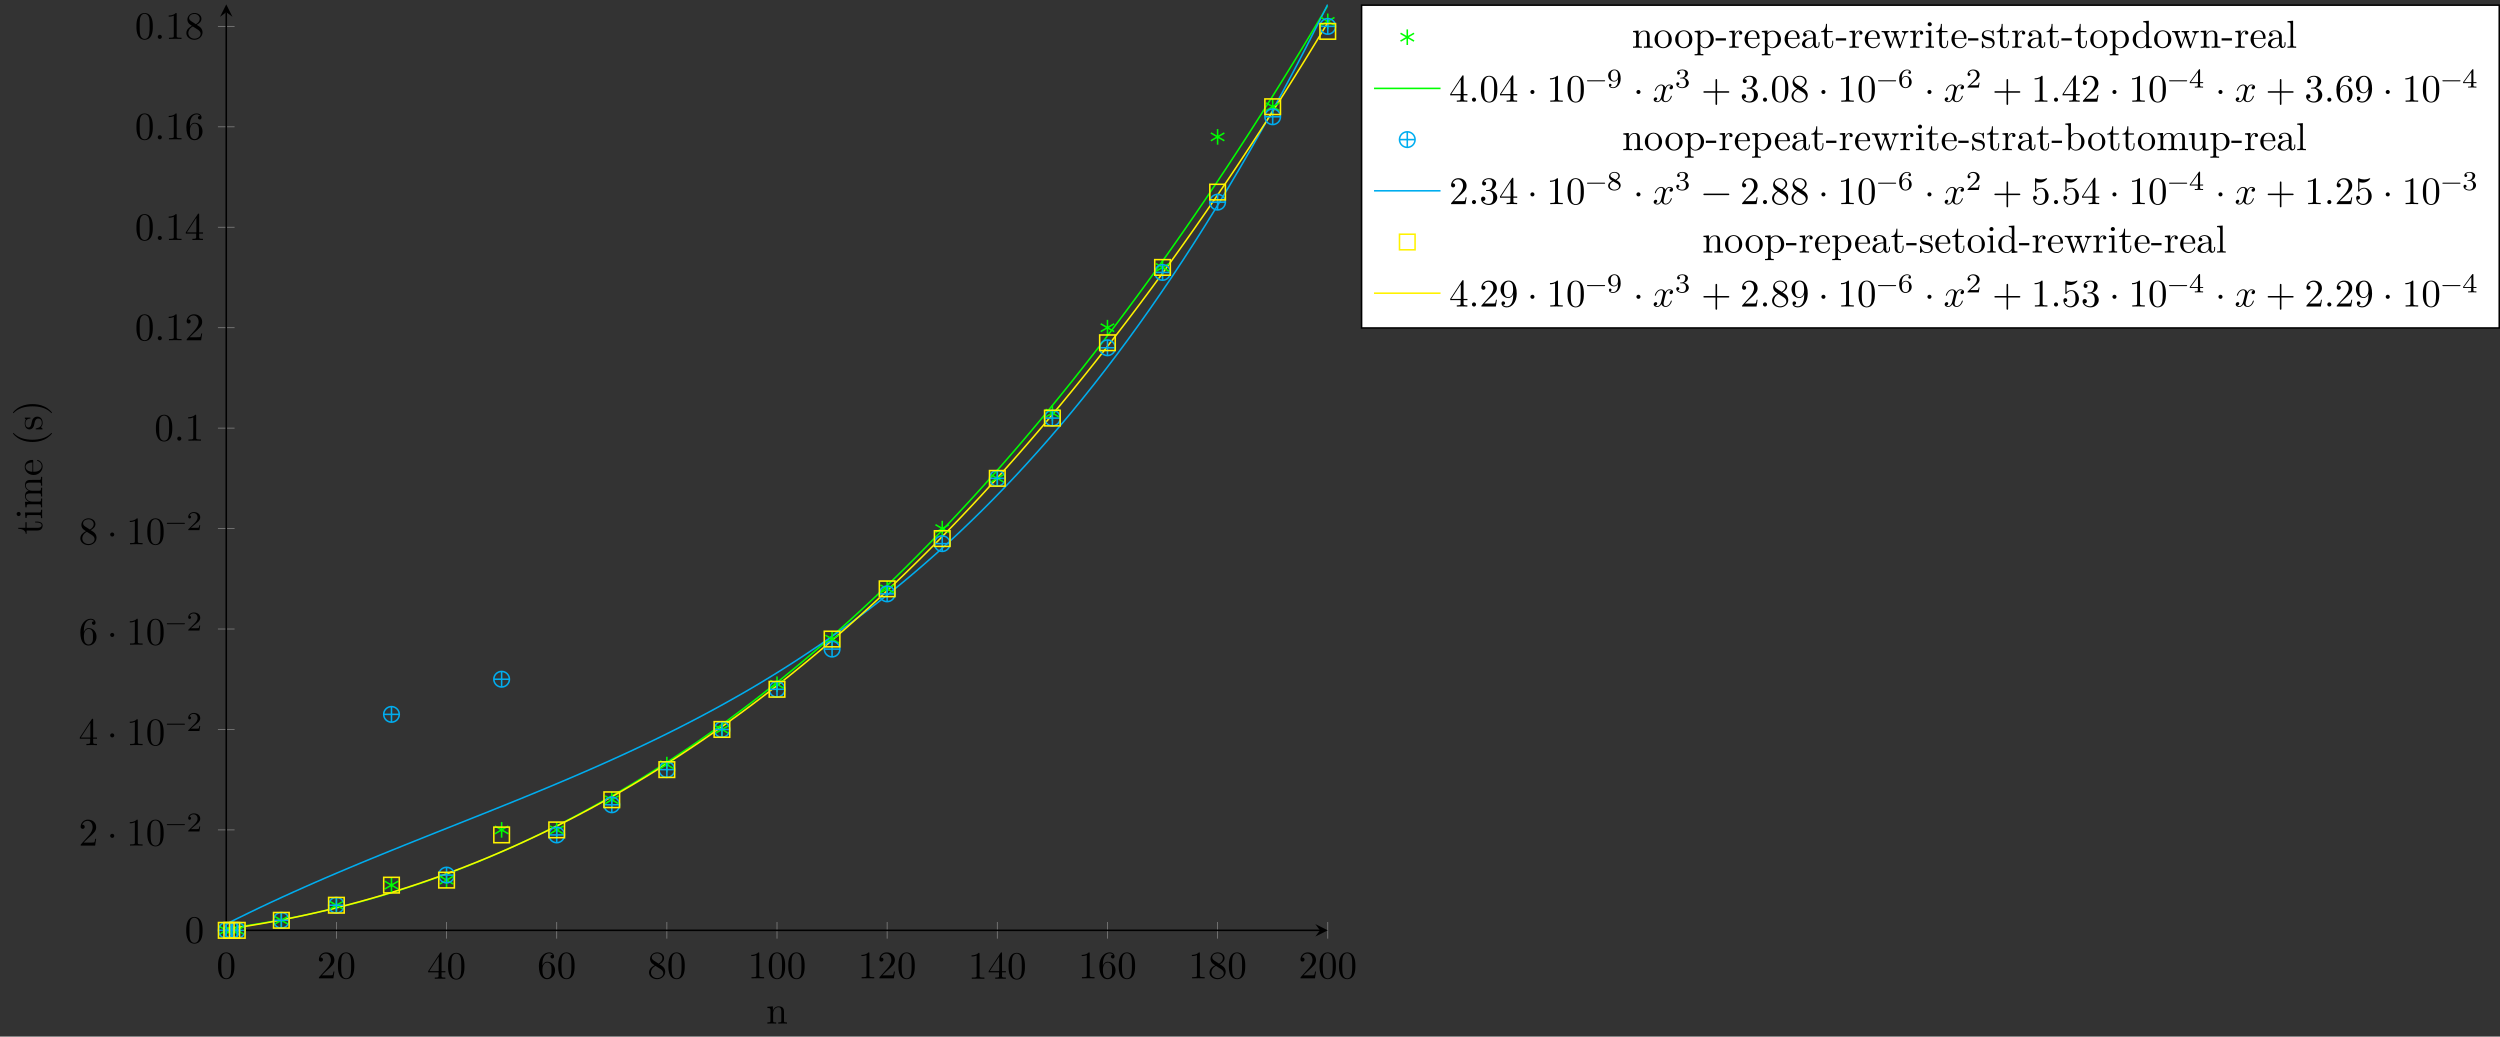 <?xml version="1.0" encoding="UTF-8"?>
<svg xmlns="http://www.w3.org/2000/svg" xmlns:xlink="http://www.w3.org/1999/xlink" width="639.345pt" height="265.094pt" viewBox="0 0 639.345 265.094" version="1.1">
<rect x="0" y="0" width="639.345" height="265.094" fill="#333333" stroke="none"/>
<defs>
<g>
<symbol overflow="visible" id="glyph0-0">
<path style="stroke:none;" d=""/>
</symbol>
<symbol overflow="visible" id="glyph0-1">
<path style="stroke:none;" d="M 4.578 -3.188 C 4.578 -3.984 4.531 -4.781 4.188 -5.516 C 3.734 -6.484 2.906 -6.641 2.5 -6.641 C 1.891 -6.641 1.172 -6.375 0.75 -5.453 C 0.438 -4.766 0.391 -3.984 0.391 -3.188 C 0.391 -2.438 0.422 -1.547 0.844 -0.781 C 1.266 0.016 2 0.219 2.484 0.219 C 3.016 0.219 3.781 0.016 4.219 -0.938 C 4.531 -1.625 4.578 -2.406 4.578 -3.188 Z M 3.766 -3.312 C 3.766 -2.562 3.766 -1.891 3.656 -1.25 C 3.5 -0.297 2.938 0 2.484 0 C 2.094 0 1.5 -0.25 1.328 -1.203 C 1.219 -1.797 1.219 -2.719 1.219 -3.312 C 1.219 -3.953 1.219 -4.609 1.297 -5.141 C 1.484 -6.328 2.234 -6.422 2.484 -6.422 C 2.812 -6.422 3.469 -6.234 3.656 -5.25 C 3.766 -4.688 3.766 -3.938 3.766 -3.312 Z M 3.766 -3.312 "/>
</symbol>
<symbol overflow="visible" id="glyph0-2">
<path style="stroke:none;" d="M 4.469 -1.734 L 4.234 -1.734 C 4.172 -1.438 4.109 -1 4 -0.844 C 3.938 -0.766 3.281 -0.766 3.062 -0.766 L 1.266 -0.766 L 2.328 -1.797 C 3.875 -3.172 4.469 -3.703 4.469 -4.703 C 4.469 -5.844 3.578 -6.641 2.359 -6.641 C 1.234 -6.641 0.5 -5.719 0.5 -4.828 C 0.5 -4.281 1 -4.281 1.031 -4.281 C 1.203 -4.281 1.547 -4.391 1.547 -4.812 C 1.547 -5.062 1.359 -5.328 1.016 -5.328 C 0.938 -5.328 0.922 -5.328 0.891 -5.312 C 1.109 -5.969 1.656 -6.328 2.234 -6.328 C 3.141 -6.328 3.562 -5.516 3.562 -4.703 C 3.562 -3.906 3.078 -3.125 2.516 -2.5 L 0.609 -0.375 C 0.5 -0.266 0.5 -0.234 0.5 0 L 4.203 0 Z M 4.469 -1.734 "/>
</symbol>
<symbol overflow="visible" id="glyph0-3">
<path style="stroke:none;" d="M 4.688 -1.641 L 4.688 -1.953 L 3.703 -1.953 L 3.703 -6.484 C 3.703 -6.688 3.703 -6.75 3.531 -6.75 C 3.453 -6.75 3.422 -6.75 3.344 -6.625 L 0.281 -1.953 L 0.281 -1.641 L 2.938 -1.641 L 2.938 -0.781 C 2.938 -0.422 2.906 -0.312 2.172 -0.312 L 1.969 -0.312 L 1.969 0 C 2.375 -0.031 2.891 -0.031 3.312 -0.031 C 3.734 -0.031 4.25 -0.031 4.672 0 L 4.672 -0.312 L 4.453 -0.312 C 3.719 -0.312 3.703 -0.422 3.703 -0.781 L 3.703 -1.641 Z M 2.984 -1.953 L 0.562 -1.953 L 2.984 -5.672 Z M 2.984 -1.953 "/>
</symbol>
<symbol overflow="visible" id="glyph0-4">
<path style="stroke:none;" d="M 4.562 -2.031 C 4.562 -3.297 3.672 -4.25 2.562 -4.25 C 1.891 -4.25 1.516 -3.75 1.312 -3.266 L 1.312 -3.516 C 1.312 -6.031 2.547 -6.391 3.062 -6.391 C 3.297 -6.391 3.719 -6.328 3.938 -5.984 C 3.781 -5.984 3.391 -5.984 3.391 -5.547 C 3.391 -5.234 3.625 -5.078 3.844 -5.078 C 4 -5.078 4.312 -5.172 4.312 -5.562 C 4.312 -6.156 3.875 -6.641 3.047 -6.641 C 1.766 -6.641 0.422 -5.359 0.422 -3.156 C 0.422 -0.484 1.578 0.219 2.5 0.219 C 3.609 0.219 4.562 -0.719 4.562 -2.031 Z M 3.656 -2.047 C 3.656 -1.562 3.656 -1.062 3.484 -0.703 C 3.188 -0.109 2.734 -0.062 2.5 -0.062 C 1.875 -0.062 1.578 -0.656 1.516 -0.812 C 1.328 -1.281 1.328 -2.078 1.328 -2.25 C 1.328 -3.031 1.656 -4.031 2.547 -4.031 C 2.719 -4.031 3.172 -4.031 3.484 -3.406 C 3.656 -3.047 3.656 -2.531 3.656 -2.047 Z M 3.656 -2.047 "/>
</symbol>
<symbol overflow="visible" id="glyph0-5">
<path style="stroke:none;" d="M 4.562 -1.672 C 4.562 -2.031 4.453 -2.484 4.062 -2.906 C 3.875 -3.109 3.719 -3.203 3.078 -3.609 C 3.797 -3.984 4.281 -4.5 4.281 -5.156 C 4.281 -6.078 3.406 -6.641 2.5 -6.641 C 1.5 -6.641 0.688 -5.906 0.688 -4.969 C 0.688 -4.797 0.703 -4.344 1.125 -3.875 C 1.234 -3.766 1.609 -3.516 1.859 -3.344 C 1.281 -3.047 0.422 -2.5 0.422 -1.5 C 0.422 -0.453 1.438 0.219 2.484 0.219 C 3.609 0.219 4.562 -0.609 4.562 -1.672 Z M 3.844 -5.156 C 3.844 -4.578 3.453 -4.109 2.859 -3.766 L 1.625 -4.562 C 1.172 -4.859 1.125 -5.188 1.125 -5.359 C 1.125 -5.969 1.781 -6.391 2.484 -6.391 C 3.203 -6.391 3.844 -5.875 3.844 -5.156 Z M 4.062 -1.312 C 4.062 -0.578 3.312 -0.062 2.5 -0.062 C 1.641 -0.062 0.922 -0.672 0.922 -1.5 C 0.922 -2.078 1.234 -2.719 2.078 -3.188 L 3.312 -2.406 C 3.594 -2.219 4.062 -1.922 4.062 -1.312 Z M 4.062 -1.312 "/>
</symbol>
<symbol overflow="visible" id="glyph0-6">
<path style="stroke:none;" d="M 4.172 0 L 4.172 -0.312 L 3.859 -0.312 C 2.953 -0.312 2.938 -0.422 2.938 -0.781 L 2.938 -6.375 C 2.938 -6.625 2.938 -6.641 2.703 -6.641 C 2.078 -6 1.203 -6 0.891 -6 L 0.891 -5.688 C 1.094 -5.688 1.672 -5.688 2.188 -5.953 L 2.188 -0.781 C 2.188 -0.422 2.156 -0.312 1.266 -0.312 L 0.953 -0.312 L 0.953 0 C 1.297 -0.031 2.156 -0.031 2.562 -0.031 C 2.953 -0.031 3.828 -0.031 4.172 0 Z M 4.172 0 "/>
</symbol>
<symbol overflow="visible" id="glyph0-7">
<path style="stroke:none;" d="M 1.906 -2.5 C 1.906 -2.781 1.672 -3.016 1.391 -3.016 C 1.094 -3.016 0.859 -2.781 0.859 -2.5 C 0.859 -2.203 1.094 -1.969 1.391 -1.969 C 1.672 -1.969 1.906 -2.203 1.906 -2.5 Z M 1.906 -2.5 "/>
</symbol>
<symbol overflow="visible" id="glyph0-8">
<path style="stroke:none;" d="M 1.906 -0.531 C 1.906 -0.812 1.672 -1.062 1.391 -1.062 C 1.094 -1.062 0.859 -0.812 0.859 -0.531 C 0.859 -0.234 1.094 0 1.391 0 C 1.672 0 1.906 -0.234 1.906 -0.531 Z M 1.906 -0.531 "/>
</symbol>
<symbol overflow="visible" id="glyph0-9">
<path style="stroke:none;" d="M 5.25 -3.75 C 5.25 -4.266 4.672 -4.406 4.328 -4.406 C 3.75 -4.406 3.406 -3.875 3.281 -3.656 C 3.031 -4.312 2.5 -4.406 2.203 -4.406 C 1.172 -4.406 0.594 -3.125 0.594 -2.875 C 0.594 -2.766 0.719 -2.766 0.719 -2.766 C 0.797 -2.766 0.828 -2.797 0.844 -2.875 C 1.188 -3.938 1.844 -4.188 2.188 -4.188 C 2.375 -4.188 2.719 -4.094 2.719 -3.516 C 2.719 -3.203 2.547 -2.547 2.188 -1.141 C 2.031 -0.531 1.672 -0.109 1.234 -0.109 C 1.172 -0.109 0.953 -0.109 0.734 -0.234 C 0.984 -0.297 1.203 -0.5 1.203 -0.781 C 1.203 -1.047 0.984 -1.125 0.844 -1.125 C 0.531 -1.125 0.297 -0.875 0.297 -0.547 C 0.297 -0.094 0.781 0.109 1.219 0.109 C 1.891 0.109 2.25 -0.594 2.266 -0.641 C 2.391 -0.281 2.75 0.109 3.344 0.109 C 4.375 0.109 4.938 -1.172 4.938 -1.422 C 4.938 -1.531 4.859 -1.531 4.828 -1.531 C 4.734 -1.531 4.719 -1.484 4.688 -1.422 C 4.359 -0.344 3.688 -0.109 3.375 -0.109 C 2.984 -0.109 2.828 -0.422 2.828 -0.766 C 2.828 -0.984 2.875 -1.203 2.984 -1.641 L 3.328 -3.016 C 3.391 -3.266 3.625 -4.188 4.312 -4.188 C 4.359 -4.188 4.609 -4.188 4.812 -4.062 C 4.531 -4 4.344 -3.766 4.344 -3.516 C 4.344 -3.359 4.453 -3.172 4.719 -3.172 C 4.938 -3.172 5.25 -3.344 5.25 -3.75 Z M 5.25 -3.75 "/>
</symbol>
<symbol overflow="visible" id="glyph0-10">
<path style="stroke:none;" d="M 7.203 -2.5 C 7.203 -2.609 7.109 -2.688 7 -2.688 L 4.078 -2.688 L 4.078 -5.609 C 4.078 -5.719 3.984 -5.812 3.875 -5.812 C 3.766 -5.812 3.672 -5.719 3.672 -5.609 L 3.672 -2.688 L 0.75 -2.688 C 0.641 -2.688 0.562 -2.609 0.562 -2.5 C 0.562 -2.375 0.641 -2.297 0.75 -2.297 L 3.672 -2.297 L 3.672 0.625 C 3.672 0.734 3.766 0.828 3.875 0.828 C 3.984 0.828 4.078 0.734 4.078 0.625 L 4.078 -2.297 L 7 -2.297 C 7.109 -2.297 7.203 -2.375 7.203 -2.5 Z M 7.203 -2.5 "/>
</symbol>
<symbol overflow="visible" id="glyph0-11">
<path style="stroke:none;" d="M 4.562 -1.703 C 4.562 -2.516 3.922 -3.297 2.891 -3.516 C 3.703 -3.781 4.281 -4.469 4.281 -5.266 C 4.281 -6.078 3.406 -6.641 2.453 -6.641 C 1.453 -6.641 0.688 -6.047 0.688 -5.281 C 0.688 -4.953 0.906 -4.766 1.203 -4.766 C 1.5 -4.766 1.703 -4.984 1.703 -5.281 C 1.703 -5.766 1.234 -5.766 1.094 -5.766 C 1.391 -6.266 2.047 -6.391 2.406 -6.391 C 2.828 -6.391 3.375 -6.172 3.375 -5.281 C 3.375 -5.156 3.344 -4.578 3.094 -4.141 C 2.797 -3.656 2.453 -3.625 2.203 -3.625 C 2.125 -3.609 1.891 -3.594 1.812 -3.594 C 1.734 -3.578 1.672 -3.562 1.672 -3.469 C 1.672 -3.359 1.734 -3.359 1.906 -3.359 L 2.344 -3.359 C 3.156 -3.359 3.531 -2.688 3.531 -1.703 C 3.531 -0.344 2.844 -0.062 2.406 -0.062 C 1.969 -0.062 1.219 -0.234 0.875 -0.812 C 1.219 -0.766 1.531 -0.984 1.531 -1.359 C 1.531 -1.719 1.266 -1.922 0.984 -1.922 C 0.734 -1.922 0.422 -1.781 0.422 -1.344 C 0.422 -0.438 1.344 0.219 2.438 0.219 C 3.656 0.219 4.562 -0.688 4.562 -1.703 Z M 4.562 -1.703 "/>
</symbol>
<symbol overflow="visible" id="glyph0-12">
<path style="stroke:none;" d="M 4.562 -3.281 C 4.562 -5.969 3.406 -6.641 2.516 -6.641 C 1.969 -6.641 1.484 -6.453 1.062 -6.016 C 0.641 -5.562 0.422 -5.141 0.422 -4.391 C 0.422 -3.156 1.297 -2.172 2.406 -2.172 C 3.016 -2.172 3.422 -2.594 3.656 -3.172 L 3.656 -2.844 C 3.656 -0.516 2.625 -0.062 2.047 -0.062 C 1.875 -0.062 1.328 -0.078 1.062 -0.422 C 1.5 -0.422 1.578 -0.703 1.578 -0.875 C 1.578 -1.188 1.344 -1.328 1.125 -1.328 C 0.969 -1.328 0.672 -1.25 0.672 -0.859 C 0.672 -0.188 1.203 0.219 2.047 0.219 C 3.344 0.219 4.562 -1.141 4.562 -3.281 Z M 3.641 -4.203 C 3.641 -3.375 3.297 -2.406 2.422 -2.406 C 2.266 -2.406 1.797 -2.406 1.5 -3.031 C 1.312 -3.406 1.312 -3.891 1.312 -4.391 C 1.312 -4.922 1.312 -5.391 1.531 -5.766 C 1.797 -6.266 2.172 -6.391 2.516 -6.391 C 2.984 -6.391 3.312 -6.047 3.484 -5.609 C 3.594 -5.281 3.641 -4.656 3.641 -4.203 Z M 3.641 -4.203 "/>
</symbol>
<symbol overflow="visible" id="glyph0-13">
<path style="stroke:none;" d="M 7.203 -2.5 C 7.203 -2.609 7.109 -2.688 7 -2.688 L 0.75 -2.688 C 0.641 -2.688 0.562 -2.609 0.562 -2.5 C 0.562 -2.375 0.641 -2.297 0.75 -2.297 L 7 -2.297 C 7.109 -2.297 7.203 -2.375 7.203 -2.5 Z M 7.203 -2.5 "/>
</symbol>
<symbol overflow="visible" id="glyph0-14">
<path style="stroke:none;" d="M 4.469 -2 C 4.469 -3.188 3.656 -4.188 2.578 -4.188 C 2.109 -4.188 1.672 -4.031 1.312 -3.672 L 1.312 -5.625 C 1.516 -5.562 1.844 -5.5 2.156 -5.5 C 3.391 -5.5 4.094 -6.406 4.094 -6.531 C 4.094 -6.594 4.062 -6.641 3.984 -6.641 C 3.984 -6.641 3.953 -6.641 3.906 -6.609 C 3.703 -6.516 3.219 -6.312 2.547 -6.312 C 2.156 -6.312 1.688 -6.391 1.219 -6.594 C 1.141 -6.625 1.109 -6.625 1.109 -6.625 C 1 -6.625 1 -6.547 1 -6.391 L 1 -3.438 C 1 -3.266 1 -3.188 1.141 -3.188 C 1.219 -3.188 1.234 -3.203 1.281 -3.266 C 1.391 -3.422 1.75 -3.969 2.562 -3.969 C 3.078 -3.969 3.328 -3.516 3.406 -3.328 C 3.562 -2.953 3.594 -2.578 3.594 -2.078 C 3.594 -1.719 3.594 -1.125 3.344 -0.703 C 3.109 -0.312 2.734 -0.062 2.281 -0.062 C 1.562 -0.062 0.984 -0.594 0.812 -1.172 C 0.844 -1.172 0.875 -1.156 0.984 -1.156 C 1.312 -1.156 1.484 -1.406 1.484 -1.641 C 1.484 -1.891 1.312 -2.141 0.984 -2.141 C 0.844 -2.141 0.5 -2.062 0.5 -1.609 C 0.5 -0.75 1.188 0.219 2.297 0.219 C 3.453 0.219 4.469 -0.734 4.469 -2 Z M 4.469 -2 "/>
</symbol>
<symbol overflow="visible" id="glyph1-0">
<path style="stroke:none;" d=""/>
</symbol>
<symbol overflow="visible" id="glyph1-1">
<path style="stroke:none;" d="M 5.031 -1.734 C 5.031 -1.812 4.969 -1.875 4.891 -1.875 L 0.531 -1.875 C 0.453 -1.875 0.391 -1.812 0.391 -1.734 C 0.391 -1.672 0.453 -1.609 0.531 -1.609 L 4.891 -1.609 C 4.969 -1.609 5.031 -1.672 5.031 -1.734 Z M 5.031 -1.734 "/>
</symbol>
<symbol overflow="visible" id="glyph1-2">
<path style="stroke:none;" d="M 3.516 -1.266 L 3.281 -1.266 C 3.266 -1.109 3.188 -0.703 3.094 -0.641 C 3.047 -0.594 2.516 -0.594 2.406 -0.594 L 1.125 -0.594 C 1.859 -1.234 2.109 -1.438 2.516 -1.766 C 3.031 -2.172 3.516 -2.609 3.516 -3.266 C 3.516 -4.109 2.781 -4.625 1.891 -4.625 C 1.031 -4.625 0.438 -4.016 0.438 -3.375 C 0.438 -3.031 0.734 -2.984 0.812 -2.984 C 0.969 -2.984 1.172 -3.109 1.172 -3.359 C 1.172 -3.484 1.125 -3.734 0.766 -3.734 C 0.984 -4.219 1.453 -4.375 1.781 -4.375 C 2.484 -4.375 2.844 -3.828 2.844 -3.266 C 2.844 -2.656 2.406 -2.188 2.188 -1.938 L 0.516 -0.266 C 0.438 -0.203 0.438 -0.188 0.438 0 L 3.312 0 Z M 3.516 -1.266 "/>
</symbol>
<symbol overflow="visible" id="glyph1-3">
<path style="stroke:none;" d="M 3.578 -2.297 C 3.578 -4.016 2.812 -4.625 2 -4.625 C 1.766 -4.625 1.297 -4.594 0.891 -4.203 C 0.656 -3.969 0.375 -3.703 0.375 -3.078 C 0.375 -2.188 1.078 -1.531 1.891 -1.531 C 2.453 -1.531 2.75 -1.906 2.906 -2.219 L 2.906 -2.078 C 2.906 -0.344 2.062 -0.078 1.641 -0.078 C 1.484 -0.078 1.109 -0.094 0.922 -0.312 C 1.219 -0.344 1.234 -0.578 1.234 -0.641 C 1.234 -0.812 1.109 -0.969 0.906 -0.969 C 0.703 -0.969 0.578 -0.828 0.578 -0.625 C 0.578 -0.156 0.969 0.141 1.641 0.141 C 2.641 0.141 3.578 -0.797 3.578 -2.297 Z M 2.891 -3 C 2.891 -2.094 2.375 -1.734 1.938 -1.734 C 1.656 -1.734 1.406 -1.812 1.203 -2.141 C 1.047 -2.391 1.047 -2.688 1.047 -3.078 C 1.047 -3.484 1.047 -3.75 1.25 -4.031 C 1.422 -4.281 1.641 -4.422 2 -4.422 C 2.359 -4.422 2.578 -4.203 2.688 -4.016 C 2.875 -3.734 2.891 -3.234 2.891 -3 Z M 2.891 -3 "/>
</symbol>
<symbol overflow="visible" id="glyph1-4">
<path style="stroke:none;" d="M 3.578 -1.203 C 3.578 -1.75 3.141 -2.297 2.375 -2.453 C 3.094 -2.719 3.359 -3.234 3.359 -3.672 C 3.359 -4.219 2.734 -4.625 1.953 -4.625 C 1.188 -4.625 0.594 -4.25 0.594 -3.688 C 0.594 -3.453 0.75 -3.328 0.953 -3.328 C 1.172 -3.328 1.312 -3.484 1.312 -3.672 C 1.312 -3.875 1.172 -4.031 0.953 -4.047 C 1.203 -4.344 1.672 -4.422 1.938 -4.422 C 2.25 -4.422 2.688 -4.266 2.688 -3.672 C 2.688 -3.375 2.594 -3.047 2.406 -2.844 C 2.188 -2.578 1.984 -2.562 1.641 -2.531 C 1.469 -2.516 1.453 -2.516 1.422 -2.516 C 1.422 -2.516 1.344 -2.5 1.344 -2.422 C 1.344 -2.328 1.406 -2.328 1.531 -2.328 L 1.906 -2.328 C 2.453 -2.328 2.844 -1.953 2.844 -1.203 C 2.844 -0.344 2.328 -0.078 1.938 -0.078 C 1.656 -0.078 1.031 -0.156 0.75 -0.578 C 1.078 -0.578 1.156 -0.812 1.156 -0.969 C 1.156 -1.188 0.984 -1.344 0.766 -1.344 C 0.578 -1.344 0.375 -1.219 0.375 -0.938 C 0.375 -0.281 1.094 0.141 1.938 0.141 C 2.906 0.141 3.578 -0.516 3.578 -1.203 Z M 3.578 -1.203 "/>
</symbol>
<symbol overflow="visible" id="glyph1-5">
<path style="stroke:none;" d="M 3.578 -1.422 C 3.578 -2.312 2.875 -2.969 2.062 -2.969 C 1.5 -2.969 1.203 -2.594 1.047 -2.281 C 1.047 -2.844 1.094 -3.359 1.359 -3.797 C 1.594 -4.172 1.969 -4.422 2.422 -4.422 C 2.625 -4.422 2.906 -4.375 3.047 -4.188 C 2.875 -4.172 2.719 -4.047 2.719 -3.844 C 2.719 -3.672 2.844 -3.516 3.047 -3.516 C 3.266 -3.516 3.391 -3.656 3.391 -3.859 C 3.391 -4.266 3.094 -4.625 2.406 -4.625 C 1.406 -4.625 0.375 -3.703 0.375 -2.203 C 0.375 -0.406 1.219 0.141 2 0.141 C 2.844 0.141 3.578 -0.516 3.578 -1.422 Z M 2.906 -1.422 C 2.906 -1.031 2.906 -0.734 2.719 -0.453 C 2.562 -0.219 2.328 -0.078 2 -0.078 C 1.641 -0.078 1.375 -0.281 1.219 -0.594 C 1.125 -0.797 1.062 -1.156 1.062 -1.562 C 1.062 -2.25 1.469 -2.766 2.031 -2.766 C 2.344 -2.766 2.562 -2.641 2.734 -2.391 C 2.906 -2.125 2.906 -1.828 2.906 -1.422 Z M 2.906 -1.422 "/>
</symbol>
<symbol overflow="visible" id="glyph1-6">
<path style="stroke:none;" d="M 3.688 -1.141 L 3.688 -1.391 L 2.906 -1.391 L 2.906 -4.5 C 2.906 -4.641 2.906 -4.703 2.766 -4.703 C 2.672 -4.703 2.641 -4.703 2.578 -4.594 L 0.266 -1.391 L 0.266 -1.141 L 2.328 -1.141 L 2.328 -0.578 C 2.328 -0.328 2.328 -0.25 1.75 -0.25 L 1.562 -0.25 L 1.562 0 L 2.609 -0.031 L 3.672 0 L 3.672 -0.25 L 3.484 -0.25 C 2.906 -0.25 2.906 -0.328 2.906 -0.578 L 2.906 -1.141 Z M 2.375 -1.391 L 0.531 -1.391 L 2.375 -3.938 Z M 2.375 -1.391 "/>
</symbol>
<symbol overflow="visible" id="glyph1-7">
<path style="stroke:none;" d="M 3.578 -1.172 C 3.578 -1.641 3.312 -2.031 2.906 -2.266 L 2.469 -2.516 C 3.016 -2.781 3.359 -3.109 3.359 -3.594 C 3.359 -4.266 2.656 -4.625 1.984 -4.625 C 1.219 -4.625 0.594 -4.125 0.594 -3.469 C 0.594 -3.141 0.75 -2.906 0.875 -2.766 C 1 -2.609 1.047 -2.578 1.453 -2.344 C 1.062 -2.172 0.375 -1.797 0.375 -1.062 C 0.375 -0.297 1.172 0.141 1.969 0.141 C 2.859 0.141 3.578 -0.422 3.578 -1.172 Z M 3 -3.594 C 3 -2.969 2.266 -2.656 2.266 -2.656 C 2.266 -2.656 2.234 -2.656 2.188 -2.688 L 1.344 -3.172 C 1.156 -3.281 0.969 -3.469 0.969 -3.734 C 0.969 -4.172 1.469 -4.422 1.969 -4.422 C 2.516 -4.422 3 -4.078 3 -3.594 Z M 3.156 -0.938 C 3.156 -0.406 2.578 -0.078 1.984 -0.078 C 1.344 -0.078 0.797 -0.5 0.797 -1.062 C 0.797 -1.578 1.172 -1.984 1.672 -2.203 C 2.062 -1.984 2.078 -1.984 2.641 -1.656 C 2.812 -1.547 3.156 -1.344 3.156 -0.938 Z M 3.156 -0.938 "/>
</symbol>
<symbol overflow="visible" id="glyph2-0">
<path style="stroke:none;" d=""/>
</symbol>
<symbol overflow="visible" id="glyph2-1">
<path style="stroke:none;" d="M 5.328 0 L 5.328 -0.312 C 4.812 -0.312 4.562 -0.312 4.562 -0.609 L 4.562 -2.516 C 4.562 -3.375 4.562 -3.672 4.25 -4.031 C 4.109 -4.203 3.781 -4.406 3.203 -4.406 C 2.469 -4.406 2 -3.984 1.719 -3.359 L 1.719 -4.406 L 0.312 -4.297 L 0.312 -3.984 C 1.016 -3.984 1.094 -3.922 1.094 -3.422 L 1.094 -0.75 C 1.094 -0.312 0.984 -0.312 0.312 -0.312 L 0.312 0 L 1.453 -0.031 L 2.562 0 L 2.562 -0.312 C 1.891 -0.312 1.781 -0.312 1.781 -0.75 L 1.781 -2.594 C 1.781 -3.625 2.5 -4.188 3.125 -4.188 C 3.766 -4.188 3.875 -3.656 3.875 -3.078 L 3.875 -0.75 C 3.875 -0.312 3.766 -0.312 3.094 -0.312 L 3.094 0 L 4.219 -0.031 Z M 5.328 0 "/>
</symbol>
<symbol overflow="visible" id="glyph2-2">
<path style="stroke:none;" d="M 4.688 -2.141 C 4.688 -3.406 3.703 -4.469 2.5 -4.469 C 1.25 -4.469 0.281 -3.375 0.281 -2.141 C 0.281 -0.844 1.312 0.109 2.484 0.109 C 3.688 0.109 4.688 -0.875 4.688 -2.141 Z M 3.875 -2.219 C 3.875 -1.859 3.875 -1.312 3.656 -0.875 C 3.422 -0.422 2.984 -0.141 2.5 -0.141 C 2.062 -0.141 1.625 -0.344 1.359 -0.812 C 1.109 -1.25 1.109 -1.859 1.109 -2.219 C 1.109 -2.609 1.109 -3.141 1.344 -3.578 C 1.609 -4.031 2.078 -4.25 2.484 -4.25 C 2.922 -4.25 3.344 -4.031 3.609 -3.594 C 3.875 -3.172 3.875 -2.594 3.875 -2.219 Z M 3.875 -2.219 "/>
</symbol>
<symbol overflow="visible" id="glyph2-3">
<path style="stroke:none;" d="M 5.188 -2.156 C 5.188 -3.422 4.234 -4.406 3.109 -4.406 C 2.328 -4.406 1.906 -3.969 1.719 -3.75 L 1.719 -4.406 L 0.281 -4.297 L 0.281 -3.984 C 0.984 -3.984 1.062 -3.922 1.062 -3.484 L 1.062 1.172 C 1.062 1.625 0.953 1.625 0.281 1.625 L 0.281 1.938 L 1.391 1.906 L 2.516 1.938 L 2.516 1.625 C 1.859 1.625 1.75 1.625 1.75 1.172 L 1.75 -0.594 C 1.797 -0.422 2.219 0.109 2.969 0.109 C 4.156 0.109 5.188 -0.875 5.188 -2.156 Z M 4.359 -2.156 C 4.359 -0.953 3.672 -0.109 2.938 -0.109 C 2.531 -0.109 2.156 -0.312 1.891 -0.719 C 1.75 -0.922 1.75 -0.938 1.75 -1.141 L 1.75 -3.359 C 2.031 -3.875 2.516 -4.156 3.031 -4.156 C 3.766 -4.156 4.359 -3.281 4.359 -2.156 Z M 4.359 -2.156 "/>
</symbol>
<symbol overflow="visible" id="glyph2-4">
<path style="stroke:none;" d="M 2.75 -1.859 L 2.75 -2.438 L 0.109 -2.438 L 0.109 -1.859 Z M 2.75 -1.859 "/>
</symbol>
<symbol overflow="visible" id="glyph2-5">
<path style="stroke:none;" d="M 3.625 -3.797 C 3.625 -4.109 3.312 -4.406 2.891 -4.406 C 2.156 -4.406 1.797 -3.734 1.672 -3.312 L 1.672 -4.406 L 0.281 -4.297 L 0.281 -3.984 C 0.984 -3.984 1.062 -3.922 1.062 -3.422 L 1.062 -0.75 C 1.062 -0.312 0.953 -0.312 0.281 -0.312 L 0.281 0 L 1.422 -0.031 C 1.812 -0.031 2.281 -0.031 2.688 0 L 2.688 -0.312 L 2.469 -0.312 C 1.734 -0.312 1.719 -0.422 1.719 -0.781 L 1.719 -2.312 C 1.719 -3.297 2.141 -4.188 2.891 -4.188 C 2.953 -4.188 2.984 -4.188 3 -4.172 C 2.969 -4.172 2.766 -4.047 2.766 -3.781 C 2.766 -3.516 2.984 -3.359 3.203 -3.359 C 3.375 -3.359 3.625 -3.484 3.625 -3.797 Z M 3.625 -3.797 "/>
</symbol>
<symbol overflow="visible" id="glyph2-6">
<path style="stroke:none;" d="M 4.141 -1.188 C 4.141 -1.281 4.062 -1.312 4 -1.312 C 3.922 -1.312 3.891 -1.25 3.875 -1.172 C 3.531 -0.141 2.625 -0.141 2.531 -0.141 C 2.031 -0.141 1.641 -0.438 1.406 -0.812 C 1.109 -1.281 1.109 -1.938 1.109 -2.297 L 3.891 -2.297 C 4.109 -2.297 4.141 -2.297 4.141 -2.516 C 4.141 -3.5 3.594 -4.469 2.359 -4.469 C 1.203 -4.469 0.281 -3.438 0.281 -2.188 C 0.281 -0.859 1.328 0.109 2.469 0.109 C 3.688 0.109 4.141 -1 4.141 -1.188 Z M 3.484 -2.516 L 1.109 -2.516 C 1.172 -4 2.016 -4.25 2.359 -4.25 C 3.375 -4.25 3.484 -2.906 3.484 -2.516 Z M 3.484 -2.516 "/>
</symbol>
<symbol overflow="visible" id="glyph2-7">
<path style="stroke:none;" d="M 4.812 -0.891 L 4.812 -1.453 L 4.562 -1.453 L 4.562 -0.891 C 4.562 -0.312 4.312 -0.25 4.203 -0.25 C 3.875 -0.25 3.844 -0.703 3.844 -0.75 L 3.844 -2.734 C 3.844 -3.156 3.844 -3.547 3.484 -3.922 C 3.094 -4.312 2.594 -4.469 2.109 -4.469 C 1.297 -4.469 0.609 -4 0.609 -3.344 C 0.609 -3.047 0.812 -2.875 1.062 -2.875 C 1.344 -2.875 1.531 -3.078 1.531 -3.328 C 1.531 -3.453 1.469 -3.781 1.016 -3.781 C 1.281 -4.141 1.781 -4.25 2.094 -4.25 C 2.578 -4.25 3.156 -3.859 3.156 -2.969 L 3.156 -2.609 C 2.641 -2.578 1.938 -2.547 1.312 -2.25 C 0.562 -1.906 0.312 -1.391 0.312 -0.953 C 0.312 -0.141 1.281 0.109 1.906 0.109 C 2.578 0.109 3.031 -0.297 3.219 -0.75 C 3.266 -0.359 3.531 0.062 4 0.062 C 4.203 0.062 4.812 -0.078 4.812 -0.891 Z M 3.156 -1.391 C 3.156 -0.453 2.438 -0.109 1.984 -0.109 C 1.5 -0.109 1.094 -0.453 1.094 -0.953 C 1.094 -1.5 1.5 -2.328 3.156 -2.391 Z M 3.156 -1.391 "/>
</symbol>
<symbol overflow="visible" id="glyph2-8">
<path style="stroke:none;" d="M 3.312 -1.234 L 3.312 -1.797 L 3.062 -1.797 L 3.062 -1.25 C 3.062 -0.516 2.766 -0.141 2.391 -0.141 C 1.719 -0.141 1.719 -1.047 1.719 -1.219 L 1.719 -3.984 L 3.156 -3.984 L 3.156 -4.297 L 1.719 -4.297 L 1.719 -6.125 L 1.469 -6.125 C 1.469 -5.312 1.172 -4.25 0.188 -4.203 L 0.188 -3.984 L 1.031 -3.984 L 1.031 -1.234 C 1.031 -0.016 1.969 0.109 2.328 0.109 C 3.031 0.109 3.312 -0.594 3.312 -1.234 Z M 3.312 -1.234 "/>
</symbol>
<symbol overflow="visible" id="glyph2-9">
<path style="stroke:none;" d="M 7.016 -3.984 L 7.016 -4.297 C 6.781 -4.281 6.5 -4.266 6.281 -4.266 L 5.359 -4.297 L 5.359 -3.984 C 5.719 -3.984 5.938 -3.797 5.938 -3.516 C 5.938 -3.453 5.938 -3.422 5.875 -3.297 L 4.969 -0.75 L 3.984 -3.531 C 3.953 -3.656 3.938 -3.672 3.938 -3.719 C 3.938 -3.984 4.328 -3.984 4.531 -3.984 L 4.531 -4.297 L 3.484 -4.266 C 3.188 -4.266 2.906 -4.281 2.609 -4.297 L 2.609 -3.984 C 2.969 -3.984 3.125 -3.969 3.234 -3.844 C 3.281 -3.781 3.391 -3.484 3.453 -3.297 L 2.609 -0.875 L 1.656 -3.531 C 1.609 -3.656 1.609 -3.672 1.609 -3.719 C 1.609 -3.984 2 -3.984 2.188 -3.984 L 2.188 -4.297 L 1.109 -4.266 L 0.172 -4.297 L 0.172 -3.984 C 0.672 -3.984 0.797 -3.953 0.922 -3.641 L 2.172 -0.109 C 2.219 0.031 2.25 0.109 2.375 0.109 C 2.516 0.109 2.531 0.047 2.578 -0.094 L 3.594 -2.906 L 4.609 -0.078 C 4.641 0.031 4.672 0.109 4.812 0.109 C 4.938 0.109 4.969 0.016 5 -0.078 L 6.172 -3.344 C 6.344 -3.844 6.656 -3.984 7.016 -3.984 Z M 7.016 -3.984 "/>
</symbol>
<symbol overflow="visible" id="glyph2-10">
<path style="stroke:none;" d="M 2.469 0 L 2.469 -0.312 C 1.797 -0.312 1.766 -0.359 1.766 -0.75 L 1.766 -4.406 L 0.375 -4.297 L 0.375 -3.984 C 1.016 -3.984 1.109 -3.922 1.109 -3.438 L 1.109 -0.75 C 1.109 -0.312 1 -0.312 0.328 -0.312 L 0.328 0 L 1.422 -0.031 C 1.781 -0.031 2.125 -0.016 2.469 0 Z M 1.906 -6.016 C 1.906 -6.297 1.688 -6.547 1.391 -6.547 C 1.047 -6.547 0.844 -6.266 0.844 -6.016 C 0.844 -5.75 1.078 -5.5 1.375 -5.5 C 1.719 -5.5 1.906 -5.766 1.906 -6.016 Z M 1.906 -6.016 "/>
</symbol>
<symbol overflow="visible" id="glyph2-11">
<path style="stroke:none;" d="M 3.594 -1.281 C 3.594 -1.797 3.297 -2.109 3.172 -2.219 C 2.844 -2.547 2.453 -2.625 2.031 -2.703 C 1.469 -2.812 0.812 -2.938 0.812 -3.516 C 0.812 -3.875 1.062 -4.281 1.922 -4.281 C 3.016 -4.281 3.078 -3.375 3.094 -3.078 C 3.094 -2.984 3.203 -2.984 3.203 -2.984 C 3.344 -2.984 3.344 -3.031 3.344 -3.219 L 3.344 -4.234 C 3.344 -4.391 3.344 -4.469 3.234 -4.469 C 3.188 -4.469 3.156 -4.469 3.031 -4.344 C 3 -4.312 2.906 -4.219 2.859 -4.188 C 2.484 -4.469 2.078 -4.469 1.922 -4.469 C 0.703 -4.469 0.328 -3.797 0.328 -3.234 C 0.328 -2.891 0.484 -2.609 0.75 -2.391 C 1.078 -2.141 1.359 -2.078 2.078 -1.938 C 2.297 -1.891 3.109 -1.734 3.109 -1.016 C 3.109 -0.516 2.766 -0.109 1.984 -0.109 C 1.141 -0.109 0.781 -0.672 0.594 -1.531 C 0.562 -1.656 0.562 -1.688 0.453 -1.688 C 0.328 -1.688 0.328 -1.625 0.328 -1.453 L 0.328 -0.125 C 0.328 0.047 0.328 0.109 0.438 0.109 C 0.484 0.109 0.5 0.094 0.688 -0.094 C 0.703 -0.109 0.703 -0.125 0.891 -0.312 C 1.328 0.094 1.781 0.109 1.984 0.109 C 3.125 0.109 3.594 -0.562 3.594 -1.281 Z M 3.594 -1.281 "/>
</symbol>
<symbol overflow="visible" id="glyph2-12">
<path style="stroke:none;" d="M 5.25 0 L 5.25 -0.312 C 4.562 -0.312 4.469 -0.375 4.469 -0.875 L 4.469 -6.922 L 3.047 -6.812 L 3.047 -6.5 C 3.734 -6.5 3.812 -6.438 3.812 -5.938 L 3.812 -3.781 C 3.531 -4.141 3.094 -4.406 2.562 -4.406 C 1.391 -4.406 0.344 -3.422 0.344 -2.141 C 0.344 -0.875 1.312 0.109 2.453 0.109 C 3.094 0.109 3.531 -0.234 3.781 -0.547 L 3.781 0.109 Z M 3.781 -1.172 C 3.781 -1 3.781 -0.984 3.672 -0.812 C 3.375 -0.328 2.938 -0.109 2.5 -0.109 C 2.047 -0.109 1.688 -0.375 1.453 -0.75 C 1.203 -1.156 1.172 -1.719 1.172 -2.141 C 1.172 -2.5 1.188 -3.094 1.469 -3.547 C 1.688 -3.859 2.062 -4.188 2.609 -4.188 C 2.953 -4.188 3.375 -4.031 3.672 -3.594 C 3.781 -3.422 3.781 -3.406 3.781 -3.219 Z M 3.781 -1.172 "/>
</symbol>
<symbol overflow="visible" id="glyph2-13">
<path style="stroke:none;" d="M 2.547 0 L 2.547 -0.312 C 1.875 -0.312 1.766 -0.312 1.766 -0.75 L 1.766 -6.922 L 0.328 -6.812 L 0.328 -6.5 C 1.031 -6.5 1.109 -6.438 1.109 -5.938 L 1.109 -0.75 C 1.109 -0.312 1 -0.312 0.328 -0.312 L 0.328 0 L 1.438 -0.031 Z M 2.547 0 "/>
</symbol>
<symbol overflow="visible" id="glyph2-14">
<path style="stroke:none;" d="M 5.188 -2.156 C 5.188 -3.422 4.219 -4.406 3.078 -4.406 C 2.297 -4.406 1.875 -3.938 1.719 -3.766 L 1.719 -6.922 L 0.281 -6.812 L 0.281 -6.5 C 0.984 -6.5 1.062 -6.438 1.062 -5.938 L 1.062 0 L 1.312 0 L 1.672 -0.625 C 1.812 -0.391 2.234 0.109 2.969 0.109 C 4.156 0.109 5.188 -0.875 5.188 -2.156 Z M 4.359 -2.156 C 4.359 -1.797 4.344 -1.203 4.062 -0.75 C 3.844 -0.438 3.469 -0.109 2.938 -0.109 C 2.484 -0.109 2.125 -0.344 1.891 -0.719 C 1.75 -0.922 1.75 -0.953 1.75 -1.141 L 1.75 -3.188 C 1.75 -3.375 1.75 -3.391 1.859 -3.547 C 2.25 -4.109 2.797 -4.188 3.031 -4.188 C 3.484 -4.188 3.844 -3.922 4.078 -3.547 C 4.344 -3.141 4.359 -2.578 4.359 -2.156 Z M 4.359 -2.156 "/>
</symbol>
<symbol overflow="visible" id="glyph2-15">
<path style="stroke:none;" d="M 8.109 0 L 8.109 -0.312 C 7.594 -0.312 7.344 -0.312 7.328 -0.609 L 7.328 -2.516 C 7.328 -3.375 7.328 -3.672 7.016 -4.031 C 6.875 -4.203 6.547 -4.406 5.969 -4.406 C 5.141 -4.406 4.688 -3.812 4.531 -3.422 C 4.391 -4.297 3.656 -4.406 3.203 -4.406 C 2.469 -4.406 2 -3.984 1.719 -3.359 L 1.719 -4.406 L 0.312 -4.297 L 0.312 -3.984 C 1.016 -3.984 1.094 -3.922 1.094 -3.422 L 1.094 -0.75 C 1.094 -0.312 0.984 -0.312 0.312 -0.312 L 0.312 0 L 1.453 -0.031 L 2.562 0 L 2.562 -0.312 C 1.891 -0.312 1.781 -0.312 1.781 -0.75 L 1.781 -2.594 C 1.781 -3.625 2.5 -4.188 3.125 -4.188 C 3.766 -4.188 3.875 -3.656 3.875 -3.078 L 3.875 -0.75 C 3.875 -0.312 3.766 -0.312 3.094 -0.312 L 3.094 0 L 4.219 -0.031 L 5.328 0 L 5.328 -0.312 C 4.672 -0.312 4.562 -0.312 4.562 -0.75 L 4.562 -2.594 C 4.562 -3.625 5.266 -4.188 5.906 -4.188 C 6.531 -4.188 6.641 -3.656 6.641 -3.078 L 6.641 -0.75 C 6.641 -0.312 6.531 -0.312 5.859 -0.312 L 5.859 0 L 6.984 -0.031 Z M 8.109 0 "/>
</symbol>
<symbol overflow="visible" id="glyph2-16">
<path style="stroke:none;" d="M 5.328 0 L 5.328 -0.312 C 4.641 -0.312 4.562 -0.375 4.562 -0.875 L 4.562 -4.406 L 3.094 -4.297 L 3.094 -3.984 C 3.781 -3.984 3.875 -3.922 3.875 -3.422 L 3.875 -1.656 C 3.875 -0.781 3.391 -0.109 2.656 -0.109 C 1.828 -0.109 1.781 -0.578 1.781 -1.094 L 1.781 -4.406 L 0.312 -4.297 L 0.312 -3.984 C 1.094 -3.984 1.094 -3.953 1.094 -3.078 L 1.094 -1.578 C 1.094 -0.797 1.094 0.109 2.609 0.109 C 3.172 0.109 3.609 -0.172 3.891 -0.781 L 3.891 0.109 Z M 5.328 0 "/>
</symbol>
<symbol overflow="visible" id="glyph3-0">
<path style="stroke:none;" d=""/>
</symbol>
<symbol overflow="visible" id="glyph3-1">
<path style="stroke:none;" d="M -1.234 -3.312 L -1.797 -3.312 L -1.797 -3.062 L -1.25 -3.062 C -0.516 -3.062 -0.141 -2.766 -0.141 -2.391 C -0.141 -1.719 -1.047 -1.719 -1.219 -1.719 L -3.984 -1.719 L -3.984 -3.156 L -4.297 -3.156 L -4.297 -1.719 L -6.125 -1.719 L -6.125 -1.469 C -5.312 -1.469 -4.25 -1.172 -4.203 -0.188 L -3.984 -0.188 L -3.984 -1.031 L -1.234 -1.031 C -0.016 -1.031 0.109 -1.969 0.109 -2.328 C 0.109 -3.031 -0.594 -3.312 -1.234 -3.312 Z M -1.234 -3.312 "/>
</symbol>
<symbol overflow="visible" id="glyph3-2">
<path style="stroke:none;" d="M 0 -2.469 L -0.312 -2.469 C -0.312 -1.797 -0.359 -1.766 -0.75 -1.766 L -4.406 -1.766 L -4.297 -0.375 L -3.984 -0.375 C -3.984 -1.016 -3.922 -1.109 -3.438 -1.109 L -0.75 -1.109 C -0.312 -1.109 -0.312 -1 -0.312 -0.328 L 0 -0.328 L -0.031 -1.422 C -0.031 -1.781 -0.016 -2.125 0 -2.469 Z M -6.016 -1.906 C -6.297 -1.906 -6.547 -1.688 -6.547 -1.391 C -6.547 -1.047 -6.266 -0.844 -6.016 -0.844 C -5.75 -0.844 -5.5 -1.078 -5.5 -1.375 C -5.5 -1.719 -5.766 -1.906 -6.016 -1.906 Z M -6.016 -1.906 "/>
</symbol>
<symbol overflow="visible" id="glyph3-3">
<path style="stroke:none;" d="M 0 -8.109 L -0.312 -8.109 C -0.312 -7.594 -0.312 -7.344 -0.609 -7.328 L -2.516 -7.328 C -3.375 -7.328 -3.672 -7.328 -4.031 -7.016 C -4.203 -6.875 -4.406 -6.547 -4.406 -5.969 C -4.406 -5.141 -3.812 -4.688 -3.422 -4.531 C -4.297 -4.391 -4.406 -3.656 -4.406 -3.203 C -4.406 -2.469 -3.984 -2 -3.359 -1.719 L -4.406 -1.719 L -4.297 -0.312 L -3.984 -0.312 C -3.984 -1.016 -3.922 -1.094 -3.422 -1.094 L -0.75 -1.094 C -0.312 -1.094 -0.312 -0.984 -0.312 -0.312 L 0 -0.312 L -0.031 -1.453 L 0 -2.562 L -0.312 -2.562 C -0.312 -1.891 -0.312 -1.781 -0.75 -1.781 L -2.594 -1.781 C -3.625 -1.781 -4.188 -2.5 -4.188 -3.125 C -4.188 -3.766 -3.656 -3.875 -3.078 -3.875 L -0.75 -3.875 C -0.312 -3.875 -0.312 -3.766 -0.312 -3.094 L 0 -3.094 L -0.031 -4.219 L 0 -5.328 L -0.312 -5.328 C -0.312 -4.672 -0.312 -4.562 -0.75 -4.562 L -2.594 -4.562 C -3.625 -4.562 -4.188 -5.266 -4.188 -5.906 C -4.188 -6.531 -3.656 -6.641 -3.078 -6.641 L -0.75 -6.641 C -0.312 -6.641 -0.312 -6.531 -0.312 -5.859 L 0 -5.859 L -0.031 -6.984 Z M 0 -8.109 "/>
</symbol>
<symbol overflow="visible" id="glyph3-4">
<path style="stroke:none;" d="M -1.188 -4.141 C -1.281 -4.141 -1.312 -4.062 -1.312 -4 C -1.312 -3.922 -1.25 -3.891 -1.172 -3.875 C -0.141 -3.531 -0.141 -2.625 -0.141 -2.531 C -0.141 -2.031 -0.438 -1.641 -0.812 -1.406 C -1.281 -1.109 -1.938 -1.109 -2.297 -1.109 L -2.297 -3.891 C -2.297 -4.109 -2.297 -4.141 -2.516 -4.141 C -3.5 -4.141 -4.469 -3.594 -4.469 -2.359 C -4.469 -1.203 -3.438 -0.281 -2.188 -0.281 C -0.859 -0.281 0.109 -1.328 0.109 -2.469 C 0.109 -3.688 -1 -4.141 -1.188 -4.141 Z M -2.516 -3.484 L -2.516 -1.109 C -4 -1.172 -4.25 -2.016 -4.25 -2.359 C -4.25 -3.375 -2.906 -3.484 -2.516 -3.484 Z M -2.516 -3.484 "/>
</symbol>
<symbol overflow="visible" id="glyph3-5">
<path style="stroke:none;" d="M 2.391 -3.297 C 2.359 -3.297 2.344 -3.297 2.172 -3.125 C 0.922 -1.891 -0.969 -1.562 -2.5 -1.562 C -4.234 -1.562 -5.969 -1.938 -7.203 -3.172 C -7.328 -3.297 -7.344 -3.297 -7.375 -3.297 C -7.453 -3.297 -7.484 -3.266 -7.484 -3.203 C -7.484 -3.094 -6.797 -2.203 -5.531 -1.609 C -4.438 -1.109 -3.328 -0.984 -2.5 -0.984 C -1.719 -0.984 -0.516 -1.094 0.625 -1.641 C 1.844 -2.25 2.5 -3.094 2.5 -3.203 C 2.5 -3.266 2.469 -3.297 2.391 -3.297 Z M 2.391 -3.297 "/>
</symbol>
<symbol overflow="visible" id="glyph3-6">
<path style="stroke:none;" d="M -1.281 -3.594 C -1.797 -3.594 -2.109 -3.297 -2.219 -3.172 C -2.547 -2.844 -2.625 -2.453 -2.703 -2.031 C -2.812 -1.469 -2.938 -0.812 -3.516 -0.812 C -3.875 -0.812 -4.281 -1.062 -4.281 -1.922 C -4.281 -3.016 -3.375 -3.078 -3.078 -3.094 C -2.984 -3.094 -2.984 -3.203 -2.984 -3.203 C -2.984 -3.344 -3.031 -3.344 -3.219 -3.344 L -4.234 -3.344 C -4.391 -3.344 -4.469 -3.344 -4.469 -3.234 C -4.469 -3.188 -4.469 -3.156 -4.344 -3.031 C -4.312 -3 -4.219 -2.906 -4.188 -2.859 C -4.469 -2.484 -4.469 -2.078 -4.469 -1.922 C -4.469 -0.703 -3.797 -0.328 -3.234 -0.328 C -2.891 -0.328 -2.609 -0.484 -2.391 -0.75 C -2.141 -1.078 -2.078 -1.359 -1.938 -2.078 C -1.891 -2.297 -1.734 -3.109 -1.016 -3.109 C -0.516 -3.109 -0.109 -2.766 -0.109 -1.984 C -0.109 -1.141 -0.672 -0.781 -1.531 -0.594 C -1.656 -0.562 -1.688 -0.562 -1.688 -0.453 C -1.688 -0.328 -1.625 -0.328 -1.453 -0.328 L -0.125 -0.328 C 0.047 -0.328 0.109 -0.328 0.109 -0.438 C 0.109 -0.484 0.094 -0.5 -0.094 -0.688 C -0.109 -0.703 -0.125 -0.703 -0.312 -0.891 C 0.094 -1.328 0.109 -1.781 0.109 -1.984 C 0.109 -3.125 -0.562 -3.594 -1.281 -3.594 Z M -1.281 -3.594 "/>
</symbol>
<symbol overflow="visible" id="glyph3-7">
<path style="stroke:none;" d="M -2.5 -2.875 C -3.266 -2.875 -4.469 -2.766 -5.609 -2.219 C -6.828 -1.625 -7.484 -0.766 -7.484 -0.672 C -7.484 -0.609 -7.438 -0.562 -7.375 -0.562 C -7.344 -0.562 -7.328 -0.562 -7.141 -0.75 C -6.156 -1.734 -4.578 -2.297 -2.5 -2.297 C -0.781 -2.297 0.969 -1.938 2.219 -0.703 C 2.344 -0.562 2.359 -0.562 2.391 -0.562 C 2.453 -0.562 2.5 -0.609 2.5 -0.672 C 2.5 -0.766 1.812 -1.672 0.547 -2.25 C -0.547 -2.766 -1.656 -2.875 -2.5 -2.875 Z M -2.5 -2.875 "/>
</symbol>
</g>
<clipPath id="clip1">
  <path d="M 57.863 1.121 L 339.559 1.121 L 339.559 237.922 L 57.863 237.922 Z M 57.863 1.121 "/>
</clipPath>
<clipPath id="clip2">
  <path d="M 348 1 L 639.344 1 L 639.344 84 L 348 84 Z M 348 1 "/>
</clipPath>
<clipPath id="clip3">
  <path d="M 348 1 L 639.344 1 L 639.344 85 L 348 85 Z M 348 1 "/>
</clipPath>
</defs>
<g id="surface1">
<path style="fill:none;stroke-width:0.199;stroke-linecap:butt;stroke-linejoin:miter;stroke:rgb(50%,50%,50%);stroke-opacity:1;stroke-miterlimit:10;" d="M 0.001 -2.127 L 0.001 2.127 M 28.169 -2.127 L 28.169 2.127 M 56.337 -2.127 L 56.337 2.127 M 84.509 -2.127 L 84.509 2.127 M 112.677 -2.127 L 112.677 2.127 M 140.849 -2.127 L 140.849 2.127 M 169.017 -2.127 L 169.017 2.127 M 197.189 -2.127 L 197.189 2.127 M 225.357 -2.127 L 225.357 2.127 M 253.525 -2.127 L 253.525 2.127 M 281.697 -2.127 L 281.697 2.127 " transform="matrix(1,0,0,-1,57.862,237.92)"/>
<path style="fill:none;stroke-width:0.199;stroke-linecap:butt;stroke-linejoin:miter;stroke:rgb(50%,50%,50%);stroke-opacity:1;stroke-miterlimit:10;" d="M -2.128 -0.002 L 2.126 -0.002 M -2.128 25.686 L 2.126 25.686 M -2.128 51.373 L 2.126 51.373 M -2.128 77.057 L 2.126 77.057 M -2.128 102.744 L 2.126 102.744 M -2.128 128.432 L 2.126 128.432 M -2.128 154.115 L 2.126 154.115 M -2.128 179.803 L 2.126 179.803 M -2.128 205.49 L 2.126 205.49 M -2.128 231.174 L 2.126 231.174 " transform="matrix(1,0,0,-1,57.862,237.92)"/>
<path style="fill:none;stroke-width:0.399;stroke-linecap:butt;stroke-linejoin:miter;stroke:rgb(0%,0%,0%);stroke-opacity:1;stroke-miterlimit:10;" d="M 0.001 -0.002 L 279.704 -0.002 " transform="matrix(1,0,0,-1,57.862,237.92)"/>
<path style=" stroke:none;fill-rule:nonzero;fill:rgb(0%,0%,0%);fill-opacity:1;" d="M 339.559 237.922 L 336.371 236.324 L 337.566 237.922 L 336.371 239.516 "/>
<path style="fill:none;stroke-width:0.399;stroke-linecap:butt;stroke-linejoin:miter;stroke:rgb(0%,0%,0%);stroke-opacity:1;stroke-miterlimit:10;" d="M 0.001 -0.002 L 0.001 234.807 " transform="matrix(1,0,0,-1,57.862,237.92)"/>
<path style=" stroke:none;fill-rule:nonzero;fill:rgb(0%,0%,0%);fill-opacity:1;" d="M 57.863 1.121 L 56.27 4.309 L 57.863 3.113 L 59.457 4.309 "/>
<g style="fill:rgb(0%,0%,0%);fill-opacity:1;">
  <use xlink:href="#glyph0-1" x="55.371" y="250.201"/>
</g>
<g style="fill:rgb(0%,0%,0%);fill-opacity:1;">
  <use xlink:href="#glyph0-2" x="81.05" y="250.201"/>
  <use xlink:href="#glyph0-1" x="86.031" y="250.201"/>
</g>
<g style="fill:rgb(0%,0%,0%);fill-opacity:1;">
  <use xlink:href="#glyph0-3" x="109.219" y="250.311"/>
  <use xlink:href="#glyph0-1" x="114.2" y="250.311"/>
</g>
<g style="fill:rgb(0%,0%,0%);fill-opacity:1;">
  <use xlink:href="#glyph0-4" x="137.388" y="250.201"/>
  <use xlink:href="#glyph0-1" x="142.369" y="250.201"/>
</g>
<g style="fill:rgb(0%,0%,0%);fill-opacity:1;">
  <use xlink:href="#glyph0-5" x="165.557" y="250.201"/>
  <use xlink:href="#glyph0-1" x="170.538" y="250.201"/>
</g>
<g style="fill:rgb(0%,0%,0%);fill-opacity:1;">
  <use xlink:href="#glyph0-6" x="191.236" y="250.201"/>
  <use xlink:href="#glyph0-1" x="196.217" y="250.201"/>
  <use xlink:href="#glyph0-1" x="201.199" y="250.201"/>
</g>
<g style="fill:rgb(0%,0%,0%);fill-opacity:1;">
  <use xlink:href="#glyph0-6" x="219.405" y="250.201"/>
  <use xlink:href="#glyph0-2" x="224.386" y="250.201"/>
  <use xlink:href="#glyph0-1" x="229.368" y="250.201"/>
</g>
<g style="fill:rgb(0%,0%,0%);fill-opacity:1;">
  <use xlink:href="#glyph0-6" x="247.574" y="250.311"/>
  <use xlink:href="#glyph0-3" x="252.555" y="250.311"/>
  <use xlink:href="#glyph0-1" x="257.537" y="250.311"/>
</g>
<g style="fill:rgb(0%,0%,0%);fill-opacity:1;">
  <use xlink:href="#glyph0-6" x="275.743" y="250.201"/>
  <use xlink:href="#glyph0-4" x="280.724" y="250.201"/>
  <use xlink:href="#glyph0-1" x="285.706" y="250.201"/>
</g>
<g style="fill:rgb(0%,0%,0%);fill-opacity:1;">
  <use xlink:href="#glyph0-6" x="303.913" y="250.201"/>
  <use xlink:href="#glyph0-5" x="308.894" y="250.201"/>
  <use xlink:href="#glyph0-1" x="313.876" y="250.201"/>
</g>
<g style="fill:rgb(0%,0%,0%);fill-opacity:1;">
  <use xlink:href="#glyph0-2" x="332.082" y="250.201"/>
  <use xlink:href="#glyph0-1" x="337.063" y="250.201"/>
  <use xlink:href="#glyph0-1" x="342.045" y="250.201"/>
</g>
<g style="fill:rgb(0%,0%,0%);fill-opacity:1;">
  <use xlink:href="#glyph0-1" x="47.234" y="241.128"/>
</g>
<g style="fill:rgb(0%,0%,0%);fill-opacity:1;">
  <use xlink:href="#glyph0-2" x="20.123" y="216.248"/>
</g>
<g style="fill:rgb(0%,0%,0%);fill-opacity:1;">
  <use xlink:href="#glyph0-7" x="27.316" y="216.248"/>
</g>
<g style="fill:rgb(0%,0%,0%);fill-opacity:1;">
  <use xlink:href="#glyph0-6" x="32.297" y="216.248"/>
  <use xlink:href="#glyph0-1" x="37.279" y="216.248"/>
</g>
<g style="fill:rgb(0%,0%,0%);fill-opacity:1;">
  <use xlink:href="#glyph1-1" x="42.264" y="212.632"/>
  <use xlink:href="#glyph1-2" x="47.69" y="212.632"/>
</g>
<g style="fill:rgb(0%,0%,0%);fill-opacity:1;">
  <use xlink:href="#glyph0-3" x="20.123" y="190.562"/>
</g>
<g style="fill:rgb(0%,0%,0%);fill-opacity:1;">
  <use xlink:href="#glyph0-7" x="27.316" y="190.562"/>
</g>
<g style="fill:rgb(0%,0%,0%);fill-opacity:1;">
  <use xlink:href="#glyph0-6" x="32.297" y="190.562"/>
  <use xlink:href="#glyph0-1" x="37.279" y="190.562"/>
</g>
<g style="fill:rgb(0%,0%,0%);fill-opacity:1;">
  <use xlink:href="#glyph1-1" x="42.264" y="186.946"/>
  <use xlink:href="#glyph1-2" x="47.69" y="186.946"/>
</g>
<g style="fill:rgb(0%,0%,0%);fill-opacity:1;">
  <use xlink:href="#glyph0-4" x="20.123" y="164.876"/>
</g>
<g style="fill:rgb(0%,0%,0%);fill-opacity:1;">
  <use xlink:href="#glyph0-7" x="27.316" y="164.876"/>
</g>
<g style="fill:rgb(0%,0%,0%);fill-opacity:1;">
  <use xlink:href="#glyph0-6" x="32.297" y="164.876"/>
  <use xlink:href="#glyph0-1" x="37.279" y="164.876"/>
</g>
<g style="fill:rgb(0%,0%,0%);fill-opacity:1;">
  <use xlink:href="#glyph1-1" x="42.264" y="161.26"/>
  <use xlink:href="#glyph1-2" x="47.69" y="161.26"/>
</g>
<g style="fill:rgb(0%,0%,0%);fill-opacity:1;">
  <use xlink:href="#glyph0-5" x="20.123" y="139.191"/>
</g>
<g style="fill:rgb(0%,0%,0%);fill-opacity:1;">
  <use xlink:href="#glyph0-7" x="27.316" y="139.191"/>
</g>
<g style="fill:rgb(0%,0%,0%);fill-opacity:1;">
  <use xlink:href="#glyph0-6" x="32.297" y="139.191"/>
  <use xlink:href="#glyph0-1" x="37.279" y="139.191"/>
</g>
<g style="fill:rgb(0%,0%,0%);fill-opacity:1;">
  <use xlink:href="#glyph1-1" x="42.264" y="135.574"/>
  <use xlink:href="#glyph1-2" x="47.69" y="135.574"/>
</g>
<g style="fill:rgb(0%,0%,0%);fill-opacity:1;">
  <use xlink:href="#glyph0-1" x="39.483" y="112.699"/>
  <use xlink:href="#glyph0-8" x="44.464" y="112.699"/>
  <use xlink:href="#glyph0-6" x="47.234" y="112.699"/>
</g>
<g style="fill:rgb(0%,0%,0%);fill-opacity:1;">
  <use xlink:href="#glyph0-1" x="34.502" y="87.013"/>
  <use xlink:href="#glyph0-8" x="39.483" y="87.013"/>
  <use xlink:href="#glyph0-6" x="42.253" y="87.013"/>
  <use xlink:href="#glyph0-2" x="47.234" y="87.013"/>
</g>
<g style="fill:rgb(0%,0%,0%);fill-opacity:1;">
  <use xlink:href="#glyph0-1" x="34.502" y="61.382"/>
  <use xlink:href="#glyph0-8" x="39.483" y="61.382"/>
  <use xlink:href="#glyph0-6" x="42.253" y="61.382"/>
  <use xlink:href="#glyph0-3" x="47.234" y="61.382"/>
</g>
<g style="fill:rgb(0%,0%,0%);fill-opacity:1;">
  <use xlink:href="#glyph0-1" x="34.502" y="35.641"/>
  <use xlink:href="#glyph0-8" x="39.483" y="35.641"/>
  <use xlink:href="#glyph0-6" x="42.253" y="35.641"/>
  <use xlink:href="#glyph0-4" x="47.234" y="35.641"/>
</g>
<g style="fill:rgb(0%,0%,0%);fill-opacity:1;">
  <use xlink:href="#glyph0-1" x="34.502" y="9.956"/>
  <use xlink:href="#glyph0-8" x="39.483" y="9.956"/>
  <use xlink:href="#glyph0-6" x="42.253" y="9.956"/>
  <use xlink:href="#glyph0-5" x="47.234" y="9.956"/>
</g>
<g clip-path="url(#clip1)" clip-rule="nonzero">
<path style="fill:none;stroke-width:0.399;stroke-linecap:butt;stroke-linejoin:miter;stroke:rgb(0%,100%,0%);stroke-opacity:1;stroke-miterlimit:10;" d="M 0.001 0.475 C 0.001 0.475 2.056 0.748 2.845 0.858 C 3.634 0.967 4.9 1.154 5.693 1.275 C 6.482 1.393 7.747 1.592 8.536 1.721 C 9.325 1.85 10.591 2.065 11.38 2.205 C 12.169 2.342 13.439 2.572 14.228 2.721 C 15.017 2.865 16.283 3.111 17.072 3.268 C 17.861 3.424 19.13 3.686 19.919 3.85 C 20.708 4.018 21.974 4.291 22.763 4.467 C 23.552 4.643 24.818 4.932 25.607 5.119 C 26.4 5.303 27.665 5.607 28.454 5.803 C 29.243 5.998 30.509 6.318 31.298 6.522 C 32.087 6.729 33.357 7.065 34.146 7.279 C 34.935 7.494 36.2 7.846 36.99 8.068 C 37.779 8.295 39.044 8.662 39.837 8.897 C 40.626 9.131 41.892 9.514 42.681 9.756 C 43.47 10.002 44.736 10.4 45.525 10.654 C 46.318 10.908 47.583 11.326 48.372 11.592 C 49.161 11.854 50.427 12.287 51.216 12.561 C 52.005 12.838 53.275 13.283 54.064 13.568 C 54.853 13.854 56.118 14.318 56.908 14.615 C 57.697 14.912 58.962 15.393 59.755 15.697 C 60.544 16.002 61.81 16.502 62.599 16.818 C 63.388 17.135 64.654 17.65 65.443 17.979 C 66.236 18.303 67.501 18.838 68.29 19.174 C 69.079 19.51 70.345 20.061 71.134 20.408 C 71.923 20.756 73.193 21.322 73.982 21.682 C 74.771 22.041 76.036 22.627 76.826 22.994 C 77.615 23.365 78.88 23.967 79.673 24.346 C 80.462 24.729 81.728 25.346 82.517 25.736 C 83.306 26.131 84.572 26.768 85.361 27.17 C 86.154 27.572 87.419 28.225 88.208 28.639 C 88.997 29.053 90.263 29.725 91.052 30.15 C 91.841 30.576 93.111 31.268 93.9 31.705 C 94.689 32.139 95.954 32.85 96.743 33.295 C 97.533 33.744 98.798 34.471 99.591 34.928 C 100.38 35.389 101.646 36.135 102.435 36.604 C 103.224 37.076 104.49 37.838 105.279 38.318 C 106.068 38.803 107.337 39.584 108.126 40.08 C 108.915 40.572 110.181 41.373 110.97 41.877 C 111.759 42.385 113.029 43.205 113.818 43.721 C 114.607 44.236 115.872 45.076 116.661 45.608 C 117.451 46.135 118.716 46.994 119.505 47.533 C 120.298 48.076 121.564 48.951 122.353 49.506 C 123.142 50.057 124.408 50.955 125.197 51.518 C 125.986 52.084 127.255 52.998 128.044 53.576 C 128.833 54.154 130.099 55.088 130.888 55.678 C 131.677 56.268 132.943 57.221 133.736 57.822 C 134.525 58.424 135.79 59.4 136.579 60.014 C 137.368 60.627 138.634 61.623 139.423 62.248 C 140.216 62.873 141.482 63.889 142.271 64.529 C 143.06 65.166 144.326 66.201 145.115 66.854 C 145.904 67.502 147.173 68.557 147.962 69.221 C 148.751 69.885 150.017 70.959 150.806 71.639 C 151.595 72.315 152.861 73.408 153.654 74.1 C 154.443 74.787 155.708 75.904 156.497 76.608 C 157.286 77.311 158.552 78.447 159.341 79.162 C 160.134 79.877 161.4 81.033 162.189 81.76 C 162.978 82.49 164.243 83.666 165.033 84.408 C 165.822 85.15 167.091 86.35 167.88 87.104 C 168.669 87.858 169.935 89.08 170.724 89.846 C 171.513 90.615 172.779 91.854 173.572 92.635 C 174.361 93.416 175.626 94.678 176.415 95.475 C 177.204 96.268 178.47 97.553 179.259 98.361 C 180.052 99.166 181.318 100.475 182.107 101.295 C 182.896 102.115 184.161 103.443 184.951 104.275 C 185.74 105.111 187.009 106.463 187.798 107.311 C 188.587 108.158 189.853 109.529 190.642 110.389 C 191.431 111.252 192.697 112.647 193.49 113.522 C 194.279 114.397 195.544 115.815 196.333 116.701 C 197.122 117.592 198.388 119.029 199.177 119.932 C 199.966 120.838 201.236 122.295 202.025 123.213 C 202.814 124.131 204.079 125.615 204.868 126.545 C 205.658 127.475 206.927 128.982 207.716 129.928 C 208.505 130.873 209.771 132.4 210.56 133.361 C 211.349 134.318 212.615 135.869 213.404 136.846 C 214.197 137.818 215.462 139.393 216.251 140.381 C 217.04 141.369 218.306 142.967 219.095 143.967 C 219.884 144.971 221.154 146.592 221.943 147.607 C 222.732 148.627 223.997 150.268 224.786 151.299 C 225.576 152.33 226.841 153.998 227.634 155.045 C 228.423 156.092 229.689 157.779 230.478 158.842 C 231.267 159.904 232.533 161.615 233.322 162.693 C 234.115 163.768 235.38 165.506 236.169 166.596 C 236.958 167.69 238.224 169.447 239.013 170.553 C 239.802 171.658 241.072 173.443 241.861 174.565 C 242.65 175.686 243.915 177.494 244.704 178.631 C 245.493 179.768 246.759 181.6 247.552 182.752 C 248.341 183.9 249.607 185.76 250.396 186.924 C 251.185 188.092 252.451 189.975 253.24 191.154 C 254.033 192.338 255.298 194.244 256.087 195.44 C 256.876 196.635 258.142 198.568 258.931 199.779 C 259.72 200.99 260.99 202.947 261.779 204.174 C 262.568 205.4 263.833 207.385 264.622 208.627 C 265.411 209.869 266.677 211.873 267.47 213.135 C 268.259 214.393 269.525 216.424 270.314 217.697 C 271.103 218.971 272.368 221.029 273.158 222.318 C 273.95 223.607 275.216 225.69 276.005 226.994 C 276.794 228.303 278.06 230.408 278.849 231.729 C 279.638 233.053 281.697 236.522 281.697 236.522 " transform="matrix(1,0,0,-1,57.862,237.92)"/>
<path style="fill:none;stroke-width:0.399;stroke-linecap:butt;stroke-linejoin:miter;stroke:rgb(0%,67.839%,93.729%);stroke-opacity:1;stroke-miterlimit:10;" d="M 0.001 1.611 C 0.001 1.611 2.056 2.643 2.845 3.033 C 3.634 3.424 4.9 4.045 5.693 4.428 C 6.482 4.811 7.747 5.416 8.536 5.795 C 9.325 6.17 10.591 6.768 11.38 7.135 C 12.169 7.502 13.439 8.088 14.228 8.451 C 15.017 8.815 16.283 9.389 17.072 9.744 C 17.861 10.1 19.13 10.666 19.919 11.018 C 20.708 11.369 21.974 11.924 22.763 12.272 C 23.552 12.615 24.818 13.166 25.607 13.506 C 26.4 13.846 27.665 14.389 28.454 14.725 C 29.243 15.057 30.509 15.592 31.298 15.924 C 32.087 16.256 33.357 16.787 34.146 17.115 C 34.935 17.443 36.2 17.967 36.99 18.291 C 37.779 18.615 39.044 19.135 39.837 19.455 C 40.626 19.779 41.892 20.291 42.681 20.611 C 43.47 20.932 44.736 21.443 45.525 21.76 C 46.318 22.076 47.583 22.584 48.372 22.9 C 49.161 23.217 50.427 23.725 51.216 24.037 C 52.005 24.354 53.275 24.858 54.064 25.174 C 54.853 25.486 56.118 25.99 56.908 26.303 C 57.697 26.619 58.962 27.123 59.755 27.436 C 60.544 27.748 61.81 28.252 62.599 28.568 C 63.388 28.881 64.654 29.389 65.443 29.701 C 66.236 30.018 67.501 30.525 68.29 30.842 C 69.079 31.158 70.345 31.67 71.134 31.986 C 71.923 32.307 73.193 32.818 73.982 33.139 C 74.771 33.459 76.036 33.975 76.826 34.299 C 77.615 34.623 78.88 35.143 79.673 35.467 C 80.462 35.795 81.728 36.322 82.517 36.65 C 83.306 36.979 84.572 37.51 85.361 37.846 C 86.154 38.178 87.419 38.717 88.208 39.053 C 88.997 39.393 90.263 39.936 91.052 40.279 C 91.841 40.623 93.111 41.174 93.9 41.522 C 94.689 41.869 95.954 42.432 96.743 42.783 C 97.533 43.135 98.798 43.705 99.591 44.065 C 100.38 44.424 101.646 45.002 102.435 45.369 C 103.224 45.733 104.49 46.326 105.279 46.697 C 106.068 47.068 107.337 47.67 108.126 48.049 C 108.915 48.428 110.181 49.041 110.97 49.428 C 111.759 49.815 113.029 50.44 113.818 50.834 C 114.607 51.229 115.872 51.865 116.661 52.272 C 117.451 52.674 118.716 53.326 119.505 53.736 C 120.298 54.147 121.564 54.815 122.353 55.236 C 123.142 55.658 124.408 56.338 125.197 56.768 C 125.986 57.197 127.255 57.897 128.044 58.338 C 128.833 58.775 130.099 59.49 130.888 59.943 C 131.677 60.393 132.943 61.123 133.736 61.584 C 134.525 62.049 135.79 62.795 136.579 63.268 C 137.368 63.74 138.634 64.51 139.423 64.994 C 140.216 65.479 141.482 66.264 142.271 66.76 C 143.06 67.256 144.326 68.065 145.115 68.572 C 145.904 69.08 147.173 69.908 147.962 70.432 C 148.751 70.951 150.017 71.799 150.806 72.334 C 151.595 72.869 152.861 73.74 153.654 74.287 C 154.443 74.838 155.708 75.729 156.497 76.291 C 157.286 76.854 158.552 77.772 159.341 78.346 C 160.134 78.924 161.4 79.861 162.189 80.455 C 162.978 81.049 164.243 82.01 165.033 82.619 C 165.822 83.229 167.091 84.217 167.88 84.838 C 168.669 85.463 169.935 86.475 170.724 87.115 C 171.513 87.756 172.779 88.795 173.572 89.451 C 174.361 90.108 175.626 91.174 176.415 91.85 C 177.204 92.522 178.47 93.619 179.259 94.311 C 180.052 94.998 181.318 96.123 182.107 96.83 C 182.896 97.541 184.161 98.693 184.951 99.42 C 185.74 100.147 187.009 101.326 187.798 102.072 C 188.587 102.818 189.853 104.033 190.642 104.795 C 191.431 105.561 192.697 106.803 193.49 107.588 C 194.279 108.373 195.544 109.647 196.333 110.451 C 197.122 111.256 198.388 112.565 199.177 113.389 C 199.966 114.213 201.236 115.553 202.025 116.4 C 202.814 117.244 204.079 118.619 204.868 119.483 C 205.658 120.35 206.927 121.76 207.716 122.647 C 208.505 123.537 209.771 124.979 210.56 125.889 C 211.349 126.799 212.615 128.275 213.404 129.209 C 214.197 130.143 215.462 131.658 216.251 132.611 C 217.04 133.568 218.306 135.119 219.095 136.1 C 219.884 137.076 221.154 138.666 221.943 139.67 C 222.732 140.67 223.997 142.299 224.786 143.326 C 225.576 144.35 226.841 146.018 227.634 147.068 C 228.423 148.119 229.689 149.826 230.478 150.9 C 231.267 151.979 232.533 153.721 233.322 154.822 C 234.115 155.924 235.38 157.713 236.169 158.838 C 236.958 159.967 238.224 161.795 239.013 162.947 C 239.802 164.1 241.072 165.971 241.861 167.15 C 242.65 168.33 243.915 170.244 244.704 171.451 C 245.493 172.658 246.759 174.615 247.552 175.85 C 248.341 177.084 249.607 179.084 250.396 180.346 C 251.185 181.607 252.451 183.654 253.24 184.943 C 254.033 186.232 255.298 188.326 256.087 189.643 C 256.876 190.963 258.142 193.1 258.931 194.447 C 259.72 195.795 260.99 197.982 261.779 199.357 C 262.568 200.736 263.833 202.967 264.622 204.373 C 265.411 205.783 266.677 208.061 267.47 209.498 C 268.259 210.936 269.525 213.268 270.314 214.732 C 271.103 216.201 272.368 218.58 273.158 220.08 C 273.95 221.58 275.216 224.01 276.005 225.541 C 276.794 227.068 278.06 229.549 278.849 231.111 C 279.638 232.674 281.697 236.803 281.697 236.803 " transform="matrix(1,0,0,-1,57.862,237.92)"/>
<path style="fill:none;stroke-width:0.399;stroke-linecap:butt;stroke-linejoin:miter;stroke:rgb(100%,94.899%,0%);stroke-opacity:1;stroke-miterlimit:10;" d="M 0.001 0.295 C 0.001 0.295 2.056 0.588 2.845 0.709 C 3.634 0.826 4.9 1.025 5.693 1.15 C 6.482 1.279 7.747 1.49 8.536 1.627 C 9.325 1.76 10.591 1.986 11.38 2.131 C 12.169 2.275 13.439 2.514 14.228 2.67 C 15.017 2.822 16.283 3.076 17.072 3.236 C 17.861 3.4 19.13 3.666 19.919 3.838 C 20.708 4.01 21.974 4.291 22.763 4.471 C 23.552 4.65 24.818 4.947 25.607 5.135 C 26.4 5.326 27.665 5.635 28.454 5.834 C 29.243 6.033 30.509 6.357 31.298 6.565 C 32.087 6.772 33.357 7.111 34.146 7.33 C 34.935 7.545 36.2 7.9 36.99 8.127 C 37.779 8.354 39.044 8.725 39.837 8.959 C 40.626 9.193 41.892 9.58 42.681 9.826 C 43.47 10.068 44.736 10.471 45.525 10.725 C 46.318 10.979 47.583 11.397 48.372 11.658 C 49.161 11.924 50.427 12.357 51.216 12.631 C 52.005 12.904 53.275 13.35 54.064 13.635 C 54.853 13.92 56.118 14.381 56.908 14.674 C 57.697 14.971 58.962 15.447 59.755 15.752 C 60.544 16.057 61.81 16.549 62.599 16.865 C 63.388 17.178 64.654 17.69 65.443 18.01 C 66.236 18.334 67.501 18.861 68.29 19.197 C 69.079 19.529 70.345 20.072 71.134 20.42 C 71.923 20.764 73.193 21.322 73.982 21.678 C 74.771 22.033 76.036 22.608 76.826 22.975 C 77.615 23.338 78.88 23.932 79.673 24.307 C 80.462 24.682 81.728 25.291 82.517 25.678 C 83.306 26.065 84.572 26.693 85.361 27.088 C 86.154 27.486 87.419 28.131 88.208 28.537 C 88.997 28.943 90.263 29.608 91.052 30.025 C 91.841 30.443 93.111 31.123 93.9 31.549 C 94.689 31.979 95.954 32.674 96.743 33.115 C 97.533 33.557 98.798 34.268 99.591 34.721 C 100.38 35.17 101.646 35.904 102.435 36.365 C 103.224 36.826 104.49 37.576 105.279 38.049 C 106.068 38.522 107.337 39.291 108.126 39.775 C 108.915 40.26 110.181 41.045 110.97 41.541 C 111.759 42.037 113.029 42.842 113.818 43.346 C 114.607 43.854 115.872 44.678 116.661 45.193 C 117.451 45.713 118.716 46.553 119.505 47.084 C 120.298 47.615 121.564 48.475 122.353 49.014 C 123.142 49.557 124.408 50.436 125.197 50.99 C 125.986 51.541 127.255 52.44 128.044 53.002 C 128.833 53.568 130.099 54.486 130.888 55.061 C 131.677 55.639 132.943 56.572 133.736 57.162 C 134.525 57.752 135.79 58.705 136.579 59.307 C 137.368 59.908 138.634 60.881 139.423 61.494 C 140.216 62.108 141.482 63.1 142.271 63.725 C 143.06 64.35 144.326 65.361 145.115 65.998 C 145.904 66.635 147.173 67.666 147.962 68.318 C 148.751 68.967 150.017 70.018 150.806 70.682 C 151.595 71.342 152.861 72.412 153.654 73.088 C 154.443 73.764 155.708 74.854 156.497 75.541 C 157.286 76.229 158.552 77.338 159.341 78.037 C 160.134 78.74 161.4 79.869 162.189 80.584 C 162.978 81.295 164.243 82.447 165.033 83.174 C 165.822 83.897 167.091 85.068 167.88 85.807 C 168.669 86.545 169.935 87.74 170.724 88.49 C 171.513 89.24 172.779 90.455 173.572 91.217 C 174.361 91.983 175.626 93.217 176.415 93.994 C 177.204 94.772 178.47 96.025 179.259 96.815 C 180.052 97.608 181.318 98.885 182.107 99.686 C 182.896 100.49 184.161 101.787 184.951 102.604 C 185.74 103.42 187.009 104.74 187.798 105.568 C 188.587 106.4 189.853 107.74 190.642 108.584 C 191.431 109.428 192.697 110.791 193.49 111.647 C 194.279 112.502 195.544 113.889 196.333 114.756 C 197.122 115.627 198.388 117.033 199.177 117.916 C 199.966 118.803 201.236 120.229 202.025 121.127 C 202.814 122.025 204.079 123.475 204.868 124.385 C 205.658 125.299 206.927 126.772 207.716 127.697 C 208.505 128.619 209.771 130.115 210.56 131.057 C 211.349 131.994 212.615 133.514 213.404 134.467 C 214.197 135.42 215.462 136.959 216.251 137.924 C 217.04 138.893 218.306 140.455 219.095 141.436 C 219.884 142.42 221.154 144.006 221.943 144.998 C 222.732 145.994 223.997 147.604 224.786 148.615 C 225.576 149.623 226.841 151.256 227.634 152.279 C 228.423 153.303 229.689 154.959 230.478 155.998 C 231.267 157.037 232.533 158.717 233.322 159.768 C 234.115 160.822 235.38 162.525 236.169 163.592 C 236.958 164.658 238.224 166.385 239.013 167.467 C 239.802 168.549 241.072 170.299 241.861 171.397 C 242.65 172.494 243.915 174.268 244.704 175.381 C 245.493 176.49 246.759 178.287 247.552 179.416 C 248.341 180.545 249.607 182.365 250.396 183.506 C 251.185 184.65 252.451 186.494 253.24 187.65 C 254.033 188.807 255.298 190.678 256.087 191.85 C 256.876 193.022 258.142 194.916 258.931 196.104 C 259.72 197.291 260.99 199.209 261.779 200.412 C 262.568 201.615 263.833 203.557 264.622 204.775 C 265.411 205.994 266.677 207.963 267.47 209.197 C 268.259 210.432 269.525 212.424 270.314 213.674 C 271.103 214.92 272.368 216.94 273.158 218.205 C 273.95 219.471 275.216 221.51 276.005 222.791 C 276.794 224.072 278.06 226.139 278.849 227.436 C 279.638 228.732 281.697 232.139 281.697 232.139 " transform="matrix(1,0,0,-1,57.862,237.92)"/>
</g>
<path style="fill:none;stroke-width:0.399;stroke-linecap:butt;stroke-linejoin:miter;stroke:rgb(0%,100%,0%);stroke-opacity:1;stroke-miterlimit:10;" d="M 0.001 -1.994 L 0.001 1.994 M 1.724 0.998 L -1.725 -0.998 M 1.724 -0.998 L -1.725 0.998 " transform="matrix(1,0,0,-1,57.862,237.92)"/>
<path style="fill:none;stroke-width:0.399;stroke-linecap:butt;stroke-linejoin:miter;stroke:rgb(0%,100%,0%);stroke-opacity:1;stroke-miterlimit:10;" d="M 1.408 -1.994 L 1.408 1.994 M 3.134 0.998 L -0.319 -0.998 M 3.134 -0.998 L -0.319 0.998 " transform="matrix(1,0,0,-1,57.862,237.92)"/>
<path style="fill:none;stroke-width:0.399;stroke-linecap:butt;stroke-linejoin:miter;stroke:rgb(0%,100%,0%);stroke-opacity:1;stroke-miterlimit:10;" d="M 2.818 -1.994 L 2.818 1.994 M 4.544 0.998 L 1.091 -0.998 M 4.544 -0.998 L 1.091 0.998 " transform="matrix(1,0,0,-1,57.862,237.92)"/>
<path style="fill:none;stroke-width:0.399;stroke-linecap:butt;stroke-linejoin:miter;stroke:rgb(0%,100%,0%);stroke-opacity:1;stroke-miterlimit:10;" d="M 14.083 0.576 L 14.083 4.561 M 15.81 3.565 L 12.361 1.572 M 15.81 1.572 L 12.361 3.565 " transform="matrix(1,0,0,-1,57.862,237.92)"/>
<path style="fill:none;stroke-width:0.399;stroke-linecap:butt;stroke-linejoin:miter;stroke:rgb(0%,100%,0%);stroke-opacity:1;stroke-miterlimit:10;" d="M 28.169 4.428 L 28.169 8.412 M 29.896 7.416 L 26.443 5.424 M 29.896 5.424 L 26.443 7.416 " transform="matrix(1,0,0,-1,57.862,237.92)"/>
<path style="fill:none;stroke-width:0.399;stroke-linecap:butt;stroke-linejoin:miter;stroke:rgb(0%,100%,0%);stroke-opacity:1;stroke-miterlimit:10;" d="M 42.255 9.565 L 42.255 13.553 M 43.982 12.557 L 40.529 10.561 M 43.982 10.561 L 40.529 12.557 " transform="matrix(1,0,0,-1,57.862,237.92)"/>
<path style="fill:none;stroke-width:0.399;stroke-linecap:butt;stroke-linejoin:miter;stroke:rgb(0%,100%,0%);stroke-opacity:1;stroke-miterlimit:10;" d="M 56.337 10.85 L 56.337 14.834 M 58.064 13.838 L 54.615 11.846 M 58.064 11.846 L 54.615 13.838 " transform="matrix(1,0,0,-1,57.862,237.92)"/>
<path style="fill:none;stroke-width:0.399;stroke-linecap:butt;stroke-linejoin:miter;stroke:rgb(0%,100%,0%);stroke-opacity:1;stroke-miterlimit:10;" d="M 70.423 23.693 L 70.423 27.678 M 72.15 26.682 L 68.697 24.69 M 72.15 24.69 L 68.697 26.682 " transform="matrix(1,0,0,-1,57.862,237.92)"/>
<path style="fill:none;stroke-width:0.399;stroke-linecap:butt;stroke-linejoin:miter;stroke:rgb(0%,100%,0%);stroke-opacity:1;stroke-miterlimit:10;" d="M 84.509 23.693 L 84.509 27.678 M 86.236 26.682 L 82.783 24.69 M 86.236 24.69 L 82.783 26.682 " transform="matrix(1,0,0,-1,57.862,237.92)"/>
<path style="fill:none;stroke-width:0.399;stroke-linecap:butt;stroke-linejoin:miter;stroke:rgb(0%,100%,0%);stroke-opacity:1;stroke-miterlimit:10;" d="M 98.595 31.4 L 98.595 35.385 M 100.318 34.389 L 96.868 32.397 M 100.318 32.397 L 96.868 34.389 " transform="matrix(1,0,0,-1,57.862,237.92)"/>
<path style="fill:none;stroke-width:0.399;stroke-linecap:butt;stroke-linejoin:miter;stroke:rgb(0%,100%,0%);stroke-opacity:1;stroke-miterlimit:10;" d="M 112.677 40.389 L 112.677 44.373 M 114.404 43.377 L 110.954 41.385 M 114.404 41.385 L 110.954 43.377 " transform="matrix(1,0,0,-1,57.862,237.92)"/>
<path style="fill:none;stroke-width:0.399;stroke-linecap:butt;stroke-linejoin:miter;stroke:rgb(0%,100%,0%);stroke-opacity:1;stroke-miterlimit:10;" d="M 126.763 49.381 L 126.763 53.365 M 128.49 52.369 L 125.036 50.377 M 128.49 50.377 L 125.036 52.369 " transform="matrix(1,0,0,-1,57.862,237.92)"/>
<path style="fill:none;stroke-width:0.399;stroke-linecap:butt;stroke-linejoin:miter;stroke:rgb(0%,100%,0%);stroke-opacity:1;stroke-miterlimit:10;" d="M 140.849 60.94 L 140.849 64.924 M 142.572 63.928 L 139.122 61.936 M 142.572 61.936 L 139.122 63.928 " transform="matrix(1,0,0,-1,57.862,237.92)"/>
<path style="fill:none;stroke-width:0.399;stroke-linecap:butt;stroke-linejoin:miter;stroke:rgb(0%,100%,0%);stroke-opacity:1;stroke-miterlimit:10;" d="M 154.931 72.498 L 154.931 76.483 M 156.658 75.486 L 153.208 73.494 M 156.658 73.494 L 153.208 75.486 " transform="matrix(1,0,0,-1,57.862,237.92)"/>
<path style="fill:none;stroke-width:0.399;stroke-linecap:butt;stroke-linejoin:miter;stroke:rgb(0%,100%,0%);stroke-opacity:1;stroke-miterlimit:10;" d="M 169.017 85.342 L 169.017 89.326 M 170.743 88.33 L 167.29 86.338 M 170.743 86.338 L 167.29 88.33 " transform="matrix(1,0,0,-1,57.862,237.92)"/>
<path style="fill:none;stroke-width:0.399;stroke-linecap:butt;stroke-linejoin:miter;stroke:rgb(0%,100%,0%);stroke-opacity:1;stroke-miterlimit:10;" d="M 183.103 100.752 L 183.103 104.736 M 184.829 103.74 L 181.376 101.748 M 184.829 101.748 L 181.376 103.74 " transform="matrix(1,0,0,-1,57.862,237.92)"/>
<path style="fill:none;stroke-width:0.399;stroke-linecap:butt;stroke-linejoin:miter;stroke:rgb(0%,100%,0%);stroke-opacity:1;stroke-miterlimit:10;" d="M 197.185 113.596 L 197.185 117.58 M 198.911 116.584 L 195.462 114.592 M 198.911 114.592 L 195.462 116.584 " transform="matrix(1,0,0,-1,57.862,237.92)"/>
<path style="fill:none;stroke-width:0.399;stroke-linecap:butt;stroke-linejoin:miter;stroke:rgb(0%,100%,0%);stroke-opacity:1;stroke-miterlimit:10;" d="M 211.271 130.291 L 211.271 134.275 M 212.997 133.279 L 209.544 131.287 M 212.997 131.287 L 209.544 133.279 " transform="matrix(1,0,0,-1,57.862,237.92)"/>
<path style="fill:none;stroke-width:0.399;stroke-linecap:butt;stroke-linejoin:miter;stroke:rgb(0%,100%,0%);stroke-opacity:1;stroke-miterlimit:10;" d="M 225.357 152.123 L 225.357 156.111 M 227.083 155.115 L 223.63 153.119 M 227.083 153.119 L 223.63 155.115 " transform="matrix(1,0,0,-1,57.862,237.92)"/>
<path style="fill:none;stroke-width:0.399;stroke-linecap:butt;stroke-linejoin:miter;stroke:rgb(0%,100%,0%);stroke-opacity:1;stroke-miterlimit:10;" d="M 239.443 167.537 L 239.443 171.522 M 241.165 170.525 L 237.716 168.533 M 241.165 168.533 L 237.716 170.525 " transform="matrix(1,0,0,-1,57.862,237.92)"/>
<path style="fill:none;stroke-width:0.399;stroke-linecap:butt;stroke-linejoin:miter;stroke:rgb(0%,100%,0%);stroke-opacity:1;stroke-miterlimit:10;" d="M 253.525 200.928 L 253.525 204.912 M 255.251 203.916 L 251.802 201.924 M 255.251 201.924 L 251.802 203.916 " transform="matrix(1,0,0,-1,57.862,237.92)"/>
<path style="fill:none;stroke-width:0.399;stroke-linecap:butt;stroke-linejoin:miter;stroke:rgb(0%,100%,0%);stroke-opacity:1;stroke-miterlimit:10;" d="M 267.611 208.635 L 267.611 212.619 M 269.337 211.623 L 265.884 209.631 M 269.337 209.631 L 265.884 211.623 " transform="matrix(1,0,0,-1,57.862,237.92)"/>
<path style="fill:none;stroke-width:0.399;stroke-linecap:butt;stroke-linejoin:miter;stroke:rgb(0%,100%,0%);stroke-opacity:1;stroke-miterlimit:10;" d="M 281.697 230.467 L 281.697 234.451 M 283.419 233.455 L 279.97 231.463 M 283.419 231.463 L 279.97 233.455 " transform="matrix(1,0,0,-1,57.862,237.92)"/>
<path style="fill:none;stroke-width:0.399;stroke-linecap:butt;stroke-linejoin:miter;stroke:rgb(0%,67.839%,93.729%);stroke-opacity:1;stroke-miterlimit:10;" d="M 1.993 -0.002 C 1.993 1.1 1.099 1.994 0.001 1.994 C -1.1 1.994 -1.991 1.1 -1.991 -0.002 C -1.991 -1.1 -1.1 -1.994 0.001 -1.994 C 1.099 -1.994 1.993 -1.1 1.993 -0.002 Z M -1.991 -0.002 L 1.993 -0.002 M 0.001 1.994 L 0.001 -1.994 " transform="matrix(1,0,0,-1,57.862,237.92)"/>
<path style="fill:none;stroke-width:0.399;stroke-linecap:butt;stroke-linejoin:miter;stroke:rgb(0%,67.839%,93.729%);stroke-opacity:1;stroke-miterlimit:10;" d="M 3.4 -0.002 C 3.4 1.1 2.509 1.994 1.408 1.994 C 0.31 1.994 -0.585 1.1 -0.585 -0.002 C -0.585 -1.1 0.31 -1.994 1.408 -1.994 C 2.509 -1.994 3.4 -1.1 3.4 -0.002 Z M -0.585 -0.002 L 3.4 -0.002 M 1.408 1.994 L 1.408 -1.994 " transform="matrix(1,0,0,-1,57.862,237.92)"/>
<path style="fill:none;stroke-width:0.399;stroke-linecap:butt;stroke-linejoin:miter;stroke:rgb(0%,67.839%,93.729%);stroke-opacity:1;stroke-miterlimit:10;" d="M 4.81 -0.002 C 4.81 1.1 3.919 1.994 2.818 1.994 C 1.716 1.994 0.826 1.1 0.826 -0.002 C 0.826 -1.1 1.716 -1.994 2.818 -1.994 C 3.919 -1.994 4.81 -1.1 4.81 -0.002 Z M 0.826 -0.002 L 4.81 -0.002 M 2.818 1.994 L 2.818 -1.994 " transform="matrix(1,0,0,-1,57.862,237.92)"/>
<path style="fill:none;stroke-width:0.399;stroke-linecap:butt;stroke-linejoin:miter;stroke:rgb(0%,67.839%,93.729%);stroke-opacity:1;stroke-miterlimit:10;" d="M 16.076 2.568 C 16.076 3.67 15.185 4.561 14.083 4.561 C 12.986 4.561 12.091 3.67 12.091 2.568 C 12.091 1.467 12.986 0.576 14.083 0.576 C 15.185 0.576 16.076 1.467 16.076 2.568 Z M 12.091 2.568 L 16.076 2.568 M 14.083 4.561 L 14.083 0.576 " transform="matrix(1,0,0,-1,57.862,237.92)"/>
<path style="fill:none;stroke-width:0.399;stroke-linecap:butt;stroke-linejoin:miter;stroke:rgb(0%,67.839%,93.729%);stroke-opacity:1;stroke-miterlimit:10;" d="M 30.161 6.42 C 30.161 7.522 29.271 8.412 28.169 8.412 C 27.068 8.412 26.177 7.522 26.177 6.42 C 26.177 5.322 27.068 4.428 28.169 4.428 C 29.271 4.428 30.161 5.322 30.161 6.42 Z M 26.177 6.42 L 30.161 6.42 M 28.169 8.412 L 28.169 4.428 " transform="matrix(1,0,0,-1,57.862,237.92)"/>
<path style="fill:none;stroke-width:0.399;stroke-linecap:butt;stroke-linejoin:miter;stroke:rgb(0%,67.839%,93.729%);stroke-opacity:1;stroke-miterlimit:10;" d="M 44.247 55.225 C 44.247 56.326 43.353 57.217 42.255 57.217 C 41.154 57.217 40.263 56.326 40.263 55.225 C 40.263 54.123 41.154 53.233 42.255 53.233 C 43.353 53.233 44.247 54.123 44.247 55.225 Z M 40.263 55.225 L 44.247 55.225 M 42.255 57.217 L 42.255 53.233 " transform="matrix(1,0,0,-1,57.862,237.92)"/>
<path style="fill:none;stroke-width:0.399;stroke-linecap:butt;stroke-linejoin:miter;stroke:rgb(0%,67.839%,93.729%);stroke-opacity:1;stroke-miterlimit:10;" d="M 58.333 14.127 C 58.333 15.229 57.439 16.119 56.337 16.119 C 55.24 16.119 54.345 15.229 54.345 14.127 C 54.345 13.025 55.24 12.135 56.337 12.135 C 57.439 12.135 58.333 13.025 58.333 14.127 Z M 54.345 14.127 L 58.333 14.127 M 56.337 16.119 L 56.337 12.135 " transform="matrix(1,0,0,-1,57.862,237.92)"/>
<path style="fill:none;stroke-width:0.399;stroke-linecap:butt;stroke-linejoin:miter;stroke:rgb(0%,67.839%,93.729%);stroke-opacity:1;stroke-miterlimit:10;" d="M 72.415 64.217 C 72.415 65.315 71.525 66.209 70.423 66.209 C 69.322 66.209 68.431 65.315 68.431 64.217 C 68.431 63.115 69.322 62.225 70.423 62.225 C 71.525 62.225 72.415 63.115 72.415 64.217 Z M 68.431 64.217 L 72.415 64.217 M 70.423 66.209 L 70.423 62.225 " transform="matrix(1,0,0,-1,57.862,237.92)"/>
<path style="fill:none;stroke-width:0.399;stroke-linecap:butt;stroke-linejoin:miter;stroke:rgb(0%,67.839%,93.729%);stroke-opacity:1;stroke-miterlimit:10;" d="M 86.501 24.4 C 86.501 25.502 85.611 26.393 84.509 26.393 C 83.408 26.393 82.517 25.502 82.517 24.4 C 82.517 23.303 83.408 22.408 84.509 22.408 C 85.611 22.408 86.501 23.303 86.501 24.4 Z M 82.517 24.4 L 86.501 24.4 M 84.509 26.393 L 84.509 22.408 " transform="matrix(1,0,0,-1,57.862,237.92)"/>
<path style="fill:none;stroke-width:0.399;stroke-linecap:butt;stroke-linejoin:miter;stroke:rgb(0%,67.839%,93.729%);stroke-opacity:1;stroke-miterlimit:10;" d="M 100.587 32.108 C 100.587 33.209 99.693 34.1 98.595 34.1 C 97.493 34.1 96.599 33.209 96.599 32.108 C 96.599 31.006 97.493 30.115 98.595 30.115 C 99.693 30.115 100.587 31.006 100.587 32.108 Z M 96.599 32.108 L 100.587 32.108 M 98.595 34.1 L 98.595 30.115 " transform="matrix(1,0,0,-1,57.862,237.92)"/>
<path style="fill:none;stroke-width:0.399;stroke-linecap:butt;stroke-linejoin:miter;stroke:rgb(0%,67.839%,93.729%);stroke-opacity:1;stroke-miterlimit:10;" d="M 114.669 41.1 C 114.669 42.197 113.779 43.092 112.677 43.092 C 111.579 43.092 110.685 42.197 110.685 41.1 C 110.685 39.998 111.579 39.104 112.677 39.104 C 113.779 39.104 114.669 39.998 114.669 41.1 Z M 110.685 41.1 L 114.669 41.1 M 112.677 43.092 L 112.677 39.104 " transform="matrix(1,0,0,-1,57.862,237.92)"/>
<path style="fill:none;stroke-width:0.399;stroke-linecap:butt;stroke-linejoin:miter;stroke:rgb(0%,67.839%,93.729%);stroke-opacity:1;stroke-miterlimit:10;" d="M 128.755 51.373 C 128.755 52.475 127.865 53.365 126.763 53.365 C 125.661 53.365 124.771 52.475 124.771 51.373 C 124.771 50.272 125.661 49.381 126.763 49.381 C 127.865 49.381 128.755 50.272 128.755 51.373 Z M 124.771 51.373 L 128.755 51.373 M 126.763 53.365 L 126.763 49.381 " transform="matrix(1,0,0,-1,57.862,237.92)"/>
<path style="fill:none;stroke-width:0.399;stroke-linecap:butt;stroke-linejoin:miter;stroke:rgb(0%,67.839%,93.729%);stroke-opacity:1;stroke-miterlimit:10;" d="M 142.841 61.647 C 142.841 62.748 141.947 63.639 140.849 63.639 C 139.747 63.639 138.857 62.748 138.857 61.647 C 138.857 60.545 139.747 59.654 140.849 59.654 C 141.947 59.654 142.841 60.545 142.841 61.647 Z M 138.857 61.647 L 142.841 61.647 M 140.849 63.639 L 140.849 59.654 " transform="matrix(1,0,0,-1,57.862,237.92)"/>
<path style="fill:none;stroke-width:0.399;stroke-linecap:butt;stroke-linejoin:miter;stroke:rgb(0%,67.839%,93.729%);stroke-opacity:1;stroke-miterlimit:10;" d="M 156.923 71.92 C 156.923 73.022 156.033 73.912 154.931 73.912 C 153.833 73.912 152.939 73.022 152.939 71.92 C 152.939 70.822 153.833 69.928 154.931 69.928 C 156.033 69.928 156.923 70.822 156.923 71.92 Z M 152.939 71.92 L 156.923 71.92 M 154.931 73.912 L 154.931 69.928 " transform="matrix(1,0,0,-1,57.862,237.92)"/>
<path style="fill:none;stroke-width:0.399;stroke-linecap:butt;stroke-linejoin:miter;stroke:rgb(0%,67.839%,93.729%);stroke-opacity:1;stroke-miterlimit:10;" d="M 171.009 86.049 C 171.009 87.15 170.118 88.041 169.017 88.041 C 167.915 88.041 167.025 87.15 167.025 86.049 C 167.025 84.947 167.915 84.057 169.017 84.057 C 170.118 84.057 171.009 84.947 171.009 86.049 Z M 167.025 86.049 L 171.009 86.049 M 169.017 88.041 L 169.017 84.057 " transform="matrix(1,0,0,-1,57.862,237.92)"/>
<path style="fill:none;stroke-width:0.399;stroke-linecap:butt;stroke-linejoin:miter;stroke:rgb(0%,67.839%,93.729%);stroke-opacity:1;stroke-miterlimit:10;" d="M 185.095 98.893 C 185.095 99.994 184.201 100.885 183.103 100.885 C 182.001 100.885 181.111 99.994 181.111 98.893 C 181.111 97.791 182.001 96.9 183.103 96.9 C 184.201 96.9 185.095 97.791 185.095 98.893 Z M 181.111 98.893 L 185.095 98.893 M 183.103 100.885 L 183.103 96.9 " transform="matrix(1,0,0,-1,57.862,237.92)"/>
<path style="fill:none;stroke-width:0.399;stroke-linecap:butt;stroke-linejoin:miter;stroke:rgb(0%,67.839%,93.729%);stroke-opacity:1;stroke-miterlimit:10;" d="M 199.181 115.588 C 199.181 116.69 198.286 117.58 197.185 117.58 C 196.087 117.58 195.193 116.69 195.193 115.588 C 195.193 114.486 196.087 113.596 197.185 113.596 C 198.286 113.596 199.181 114.486 199.181 115.588 Z M 195.193 115.588 L 199.181 115.588 M 197.185 117.58 L 197.185 113.596 " transform="matrix(1,0,0,-1,57.862,237.92)"/>
<path style="fill:none;stroke-width:0.399;stroke-linecap:butt;stroke-linejoin:miter;stroke:rgb(0%,67.839%,93.729%);stroke-opacity:1;stroke-miterlimit:10;" d="M 213.263 130.998 C 213.263 132.1 212.372 132.99 211.271 132.99 C 210.169 132.99 209.279 132.1 209.279 130.998 C 209.279 129.9 210.169 129.006 211.271 129.006 C 212.372 129.006 213.263 129.9 213.263 130.998 Z M 209.279 130.998 L 213.263 130.998 M 211.271 132.99 L 211.271 129.006 " transform="matrix(1,0,0,-1,57.862,237.92)"/>
<path style="fill:none;stroke-width:0.399;stroke-linecap:butt;stroke-linejoin:miter;stroke:rgb(0%,67.839%,93.729%);stroke-opacity:1;stroke-miterlimit:10;" d="M 227.349 148.979 C 227.349 150.08 226.458 150.971 225.357 150.971 C 224.255 150.971 223.365 150.08 223.365 148.979 C 223.365 147.881 224.255 146.986 225.357 146.986 C 226.458 146.986 227.349 147.881 227.349 148.979 Z M 223.365 148.979 L 227.349 148.979 M 225.357 150.971 L 225.357 146.986 " transform="matrix(1,0,0,-1,57.862,237.92)"/>
<path style="fill:none;stroke-width:0.399;stroke-linecap:butt;stroke-linejoin:miter;stroke:rgb(0%,67.839%,93.729%);stroke-opacity:1;stroke-miterlimit:10;" d="M 241.435 168.244 C 241.435 169.346 240.54 170.236 239.443 170.236 C 238.341 170.236 237.447 169.346 237.447 168.244 C 237.447 167.143 238.341 166.252 239.443 166.252 C 240.54 166.252 241.435 167.143 241.435 168.244 Z M 237.447 168.244 L 241.435 168.244 M 239.443 170.236 L 239.443 166.252 " transform="matrix(1,0,0,-1,57.862,237.92)"/>
<path style="fill:none;stroke-width:0.399;stroke-linecap:butt;stroke-linejoin:miter;stroke:rgb(0%,67.839%,93.729%);stroke-opacity:1;stroke-miterlimit:10;" d="M 255.517 186.225 C 255.517 187.326 254.626 188.217 253.525 188.217 C 252.427 188.217 251.533 187.326 251.533 186.225 C 251.533 185.123 252.427 184.232 253.525 184.232 C 254.626 184.232 255.517 185.123 255.517 186.225 Z M 251.533 186.225 L 255.517 186.225 M 253.525 188.217 L 253.525 184.232 " transform="matrix(1,0,0,-1,57.862,237.92)"/>
<path style="fill:none;stroke-width:0.399;stroke-linecap:butt;stroke-linejoin:miter;stroke:rgb(0%,67.839%,93.729%);stroke-opacity:1;stroke-miterlimit:10;" d="M 269.603 208.057 C 269.603 209.158 268.712 210.049 267.611 210.049 C 266.509 210.049 265.618 209.158 265.618 208.057 C 265.618 206.959 266.509 206.065 267.611 206.065 C 268.712 206.065 269.603 206.959 269.603 208.057 Z M 265.618 208.057 L 269.603 208.057 M 267.611 210.049 L 267.611 206.065 " transform="matrix(1,0,0,-1,57.862,237.92)"/>
<path style="fill:none;stroke-width:0.399;stroke-linecap:butt;stroke-linejoin:miter;stroke:rgb(0%,67.839%,93.729%);stroke-opacity:1;stroke-miterlimit:10;" d="M 283.689 231.178 C 283.689 232.275 282.794 233.17 281.697 233.17 C 280.595 233.17 279.704 232.275 279.704 231.178 C 279.704 230.076 280.595 229.182 281.697 229.182 C 282.794 229.182 283.689 230.076 283.689 231.178 Z M 279.704 231.178 L 283.689 231.178 M 281.697 233.17 L 281.697 229.182 " transform="matrix(1,0,0,-1,57.862,237.92)"/>
<path style="fill:none;stroke-width:0.399;stroke-linecap:butt;stroke-linejoin:miter;stroke:rgb(100%,94.899%,0%);stroke-opacity:1;stroke-miterlimit:10;" d="M -1.991 -1.994 L 1.993 -1.994 L 1.993 1.994 L -1.991 1.994 Z M -1.991 -1.994 " transform="matrix(1,0,0,-1,57.862,237.92)"/>
<path style="fill:none;stroke-width:0.399;stroke-linecap:butt;stroke-linejoin:miter;stroke:rgb(100%,94.899%,0%);stroke-opacity:1;stroke-miterlimit:10;" d="M -0.585 -1.994 L 3.4 -1.994 L 3.4 1.994 L -0.585 1.994 Z M -0.585 -1.994 " transform="matrix(1,0,0,-1,57.862,237.92)"/>
<path style="fill:none;stroke-width:0.399;stroke-linecap:butt;stroke-linejoin:miter;stroke:rgb(100%,94.899%,0%);stroke-opacity:1;stroke-miterlimit:10;" d="M 0.826 -1.994 L 4.81 -1.994 L 4.81 1.994 L 0.826 1.994 Z M 0.826 -1.994 " transform="matrix(1,0,0,-1,57.862,237.92)"/>
<path style="fill:none;stroke-width:0.399;stroke-linecap:butt;stroke-linejoin:miter;stroke:rgb(100%,94.899%,0%);stroke-opacity:1;stroke-miterlimit:10;" d="M 12.091 0.576 L 16.076 0.576 L 16.076 4.561 L 12.091 4.561 Z M 12.091 0.576 " transform="matrix(1,0,0,-1,57.862,237.92)"/>
<path style="fill:none;stroke-width:0.399;stroke-linecap:butt;stroke-linejoin:miter;stroke:rgb(100%,94.899%,0%);stroke-opacity:1;stroke-miterlimit:10;" d="M 26.177 4.428 L 30.161 4.428 L 30.161 8.412 L 26.177 8.412 Z M 26.177 4.428 " transform="matrix(1,0,0,-1,57.862,237.92)"/>
<path style="fill:none;stroke-width:0.399;stroke-linecap:butt;stroke-linejoin:miter;stroke:rgb(100%,94.899%,0%);stroke-opacity:1;stroke-miterlimit:10;" d="M 40.263 9.565 L 44.247 9.565 L 44.247 13.553 L 40.263 13.553 Z M 40.263 9.565 " transform="matrix(1,0,0,-1,57.862,237.92)"/>
<path style="fill:none;stroke-width:0.399;stroke-linecap:butt;stroke-linejoin:miter;stroke:rgb(100%,94.899%,0%);stroke-opacity:1;stroke-miterlimit:10;" d="M 54.345 10.85 L 58.333 10.85 L 58.333 14.834 L 54.345 14.834 Z M 54.345 10.85 " transform="matrix(1,0,0,-1,57.862,237.92)"/>
<path style="fill:none;stroke-width:0.399;stroke-linecap:butt;stroke-linejoin:miter;stroke:rgb(100%,94.899%,0%);stroke-opacity:1;stroke-miterlimit:10;" d="M 68.431 22.408 L 72.415 22.408 L 72.415 26.393 L 68.431 26.393 Z M 68.431 22.408 " transform="matrix(1,0,0,-1,57.862,237.92)"/>
<path style="fill:none;stroke-width:0.399;stroke-linecap:butt;stroke-linejoin:miter;stroke:rgb(100%,94.899%,0%);stroke-opacity:1;stroke-miterlimit:10;" d="M 82.517 23.693 L 86.501 23.693 L 86.501 27.678 L 82.517 27.678 Z M 82.517 23.693 " transform="matrix(1,0,0,-1,57.862,237.92)"/>
<path style="fill:none;stroke-width:0.399;stroke-linecap:butt;stroke-linejoin:miter;stroke:rgb(100%,94.899%,0%);stroke-opacity:1;stroke-miterlimit:10;" d="M 96.599 31.4 L 100.587 31.4 L 100.587 35.385 L 96.599 35.385 Z M 96.599 31.4 " transform="matrix(1,0,0,-1,57.862,237.92)"/>
<path style="fill:none;stroke-width:0.399;stroke-linecap:butt;stroke-linejoin:miter;stroke:rgb(100%,94.899%,0%);stroke-opacity:1;stroke-miterlimit:10;" d="M 110.685 39.104 L 114.669 39.104 L 114.669 43.092 L 110.685 43.092 Z M 110.685 39.104 " transform="matrix(1,0,0,-1,57.862,237.92)"/>
<path style="fill:none;stroke-width:0.399;stroke-linecap:butt;stroke-linejoin:miter;stroke:rgb(100%,94.899%,0%);stroke-opacity:1;stroke-miterlimit:10;" d="M 124.771 49.381 L 128.755 49.381 L 128.755 53.365 L 124.771 53.365 Z M 124.771 49.381 " transform="matrix(1,0,0,-1,57.862,237.92)"/>
<path style="fill:none;stroke-width:0.399;stroke-linecap:butt;stroke-linejoin:miter;stroke:rgb(100%,94.899%,0%);stroke-opacity:1;stroke-miterlimit:10;" d="M 138.857 59.654 L 142.841 59.654 L 142.841 63.639 L 138.857 63.639 Z M 138.857 59.654 " transform="matrix(1,0,0,-1,57.862,237.92)"/>
<path style="fill:none;stroke-width:0.399;stroke-linecap:butt;stroke-linejoin:miter;stroke:rgb(100%,94.899%,0%);stroke-opacity:1;stroke-miterlimit:10;" d="M 152.939 72.498 L 156.923 72.498 L 156.923 76.483 L 152.939 76.483 Z M 152.939 72.498 " transform="matrix(1,0,0,-1,57.862,237.92)"/>
<path style="fill:none;stroke-width:0.399;stroke-linecap:butt;stroke-linejoin:miter;stroke:rgb(100%,94.899%,0%);stroke-opacity:1;stroke-miterlimit:10;" d="M 167.025 85.342 L 171.009 85.342 L 171.009 89.326 L 167.025 89.326 Z M 167.025 85.342 " transform="matrix(1,0,0,-1,57.862,237.92)"/>
<path style="fill:none;stroke-width:0.399;stroke-linecap:butt;stroke-linejoin:miter;stroke:rgb(100%,94.899%,0%);stroke-opacity:1;stroke-miterlimit:10;" d="M 181.111 98.182 L 185.095 98.182 L 185.095 102.17 L 181.111 102.17 Z M 181.111 98.182 " transform="matrix(1,0,0,-1,57.862,237.92)"/>
<path style="fill:none;stroke-width:0.399;stroke-linecap:butt;stroke-linejoin:miter;stroke:rgb(100%,94.899%,0%);stroke-opacity:1;stroke-miterlimit:10;" d="M 195.193 113.596 L 199.181 113.596 L 199.181 117.58 L 195.193 117.58 Z M 195.193 113.596 " transform="matrix(1,0,0,-1,57.862,237.92)"/>
<path style="fill:none;stroke-width:0.399;stroke-linecap:butt;stroke-linejoin:miter;stroke:rgb(100%,94.899%,0%);stroke-opacity:1;stroke-miterlimit:10;" d="M 209.279 129.006 L 213.263 129.006 L 213.263 132.99 L 209.279 132.99 Z M 209.279 129.006 " transform="matrix(1,0,0,-1,57.862,237.92)"/>
<path style="fill:none;stroke-width:0.399;stroke-linecap:butt;stroke-linejoin:miter;stroke:rgb(100%,94.899%,0%);stroke-opacity:1;stroke-miterlimit:10;" d="M 223.365 148.272 L 227.349 148.272 L 227.349 152.256 L 223.365 152.256 Z M 223.365 148.272 " transform="matrix(1,0,0,-1,57.862,237.92)"/>
<path style="fill:none;stroke-width:0.399;stroke-linecap:butt;stroke-linejoin:miter;stroke:rgb(100%,94.899%,0%);stroke-opacity:1;stroke-miterlimit:10;" d="M 237.447 167.537 L 241.435 167.537 L 241.435 171.522 L 237.447 171.522 Z M 237.447 167.537 " transform="matrix(1,0,0,-1,57.862,237.92)"/>
<path style="fill:none;stroke-width:0.399;stroke-linecap:butt;stroke-linejoin:miter;stroke:rgb(100%,94.899%,0%);stroke-opacity:1;stroke-miterlimit:10;" d="M 251.533 186.803 L 255.517 186.803 L 255.517 190.787 L 251.533 190.787 Z M 251.533 186.803 " transform="matrix(1,0,0,-1,57.862,237.92)"/>
<path style="fill:none;stroke-width:0.399;stroke-linecap:butt;stroke-linejoin:miter;stroke:rgb(100%,94.899%,0%);stroke-opacity:1;stroke-miterlimit:10;" d="M 265.618 208.635 L 269.603 208.635 L 269.603 212.619 L 265.618 212.619 Z M 265.618 208.635 " transform="matrix(1,0,0,-1,57.862,237.92)"/>
<path style="fill:none;stroke-width:0.399;stroke-linecap:butt;stroke-linejoin:miter;stroke:rgb(100%,94.899%,0%);stroke-opacity:1;stroke-miterlimit:10;" d="M 279.704 227.9 L 283.689 227.9 L 283.689 231.885 L 279.704 231.885 Z M 279.704 227.9 " transform="matrix(1,0,0,-1,57.862,237.92)"/>
<g style="fill:rgb(0%,0%,0%);fill-opacity:1;">
  <use xlink:href="#glyph2-1" x="195.938" y="261.773"/>
</g>
<g style="fill:rgb(0%,0%,0%);fill-opacity:1;">
  <use xlink:href="#glyph3-1" x="10.793" y="136.702"/>
  <use xlink:href="#glyph3-2" x="10.793" y="132.827"/>
  <use xlink:href="#glyph3-3" x="10.793" y="130.057"/>
  <use xlink:href="#glyph3-4" x="10.793" y="121.758"/>
</g>
<g style="fill:rgb(0%,0%,0%);fill-opacity:1;">
  <use xlink:href="#glyph3-5" x="10.793" y="114.017"/>
  <use xlink:href="#glyph3-6" x="10.793" y="110.142"/>
  <use xlink:href="#glyph3-7" x="10.793" y="106.216"/>
</g>
<g clip-path="url(#clip2)" clip-rule="nonzero">
<path style=" stroke:none;fill-rule:nonzero;fill:rgb(100%,100%,100%);fill-opacity:1;" d="M 348.207 83.871 L 639.152 83.871 L 639.152 1.32 L 348.207 1.32 Z M 348.207 83.871 "/>
</g>
<g clip-path="url(#clip3)" clip-rule="nonzero">
<path style="fill:none;stroke-width:0.399;stroke-linecap:butt;stroke-linejoin:miter;stroke:rgb(0%,0%,0%);stroke-opacity:1;stroke-miterlimit:10;" d="M 290.345 154.049 L 581.29 154.049 L 581.29 236.6 L 290.345 236.6 Z M 290.345 154.049 " transform="matrix(1,0,0,-1,57.862,237.92)"/>
</g>
<path style="fill:none;stroke-width:0.399;stroke-linecap:butt;stroke-linejoin:miter;stroke:rgb(0%,100%,0%);stroke-opacity:1;stroke-miterlimit:10;" d="M 8.504 -1.993 L 8.504 1.991 M 10.23 0.995 L 6.777 -0.997 M 10.23 -0.997 L 6.777 0.995 " transform="matrix(1,0,0,-1,351.391,9.511)"/>
<g style="fill:rgb(0%,0%,0%);fill-opacity:1;">
  <use xlink:href="#glyph2-1" x="417.317" y="12.221"/>
  <use xlink:href="#glyph2-2" x="422.856" y="12.221"/>
</g>
<g style="fill:rgb(0%,0%,0%);fill-opacity:1;">
  <use xlink:href="#glyph2-2" x="428.117" y="12.221"/>
  <use xlink:href="#glyph2-3" x="433.098" y="12.221"/>
  <use xlink:href="#glyph2-4" x="438.637" y="12.221"/>
  <use xlink:href="#glyph2-5" x="441.955" y="12.221"/>
  <use xlink:href="#glyph2-6" x="445.86" y="12.221"/>
  <use xlink:href="#glyph2-3" x="450.283" y="12.221"/>
</g>
<g style="fill:rgb(0%,0%,0%);fill-opacity:1;">
  <use xlink:href="#glyph2-6" x="456.102" y="12.221"/>
  <use xlink:href="#glyph2-7" x="460.525" y="12.221"/>
  <use xlink:href="#glyph2-8" x="465.506" y="12.221"/>
  <use xlink:href="#glyph2-4" x="469.382" y="12.221"/>
  <use xlink:href="#glyph2-5" x="472.699" y="12.221"/>
  <use xlink:href="#glyph2-6" x="476.605" y="12.221"/>
  <use xlink:href="#glyph2-9" x="481.028" y="12.221"/>
  <use xlink:href="#glyph2-5" x="488.221" y="12.221"/>
  <use xlink:href="#glyph2-10" x="492.126" y="12.221"/>
  <use xlink:href="#glyph2-8" x="494.896" y="12.221"/>
  <use xlink:href="#glyph2-6" x="498.772" y="12.221"/>
  <use xlink:href="#glyph2-4" x="503.195" y="12.221"/>
  <use xlink:href="#glyph2-11" x="506.513" y="12.221"/>
  <use xlink:href="#glyph2-8" x="510.438" y="12.221"/>
  <use xlink:href="#glyph2-5" x="514.313" y="12.221"/>
  <use xlink:href="#glyph2-7" x="518.219" y="12.221"/>
  <use xlink:href="#glyph2-8" x="523.2" y="12.221"/>
  <use xlink:href="#glyph2-4" x="527.075" y="12.221"/>
  <use xlink:href="#glyph2-8" x="530.393" y="12.221"/>
  <use xlink:href="#glyph2-2" x="534.268" y="12.221"/>
  <use xlink:href="#glyph2-3" x="539.25" y="12.221"/>
</g>
<g style="fill:rgb(0%,0%,0%);fill-opacity:1;">
  <use xlink:href="#glyph2-12" x="545.068" y="12.221"/>
  <use xlink:href="#glyph2-2" x="550.607" y="12.221"/>
</g>
<g style="fill:rgb(0%,0%,0%);fill-opacity:1;">
  <use xlink:href="#glyph2-9" x="555.31" y="12.221"/>
  <use xlink:href="#glyph2-1" x="562.503" y="12.221"/>
  <use xlink:href="#glyph2-4" x="568.042" y="12.221"/>
  <use xlink:href="#glyph2-5" x="571.359" y="12.221"/>
  <use xlink:href="#glyph2-6" x="575.265" y="12.221"/>
  <use xlink:href="#glyph2-7" x="579.688" y="12.221"/>
  <use xlink:href="#glyph2-13" x="584.669" y="12.221"/>
</g>
<path style="fill:none;stroke-width:0.399;stroke-linecap:butt;stroke-linejoin:miter;stroke:rgb(0%,100%,0%);stroke-opacity:1;stroke-miterlimit:10;" d="M -0 0.001 C -0 0.001 6.144 0.001 8.504 0.001 C 10.863 0.001 17.007 0.001 17.007 0.001 " transform="matrix(1,0,0,-1,351.391,22.606)"/>
<g style="fill:rgb(0%,0%,0%);fill-opacity:1;">
  <use xlink:href="#glyph0-3" x="370.591" y="26.017"/>
  <use xlink:href="#glyph0-8" x="375.572" y="26.017"/>
  <use xlink:href="#glyph0-1" x="378.342" y="26.017"/>
  <use xlink:href="#glyph0-3" x="383.323" y="26.017"/>
</g>
<g style="fill:rgb(0%,0%,0%);fill-opacity:1;">
  <use xlink:href="#glyph0-7" x="390.516" y="26.017"/>
</g>
<g style="fill:rgb(0%,0%,0%);fill-opacity:1;">
  <use xlink:href="#glyph0-6" x="395.498" y="26.017"/>
  <use xlink:href="#glyph0-1" x="400.479" y="26.017"/>
</g>
<g style="fill:rgb(0%,0%,0%);fill-opacity:1;">
  <use xlink:href="#glyph1-1" x="405.464" y="22.401"/>
  <use xlink:href="#glyph1-3" x="410.89" y="22.401"/>
</g>
<g style="fill:rgb(0%,0%,0%);fill-opacity:1;">
  <use xlink:href="#glyph0-7" x="417.63" y="26.017"/>
</g>
<g style="fill:rgb(0%,0%,0%);fill-opacity:1;">
  <use xlink:href="#glyph0-9" x="422.611" y="26.017"/>
</g>
<g style="fill:rgb(0%,0%,0%);fill-opacity:1;">
  <use xlink:href="#glyph1-4" x="428.312" y="22.401"/>
</g>
<g style="fill:rgb(0%,0%,0%);fill-opacity:1;">
  <use xlink:href="#glyph0-10" x="435.051" y="26.017"/>
</g>
<g style="fill:rgb(0%,0%,0%);fill-opacity:1;">
  <use xlink:href="#glyph0-11" x="445.014" y="26.017"/>
  <use xlink:href="#glyph0-8" x="449.995" y="26.017"/>
  <use xlink:href="#glyph0-1" x="452.765" y="26.017"/>
  <use xlink:href="#glyph0-5" x="457.746" y="26.017"/>
</g>
<g style="fill:rgb(0%,0%,0%);fill-opacity:1;">
  <use xlink:href="#glyph0-7" x="464.939" y="26.017"/>
</g>
<g style="fill:rgb(0%,0%,0%);fill-opacity:1;">
  <use xlink:href="#glyph0-6" x="469.92" y="26.017"/>
  <use xlink:href="#glyph0-1" x="474.902" y="26.017"/>
</g>
<g style="fill:rgb(0%,0%,0%);fill-opacity:1;">
  <use xlink:href="#glyph1-1" x="479.889" y="22.401"/>
  <use xlink:href="#glyph1-5" x="485.315" y="22.401"/>
</g>
<g style="fill:rgb(0%,0%,0%);fill-opacity:1;">
  <use xlink:href="#glyph0-7" x="492.054" y="26.017"/>
</g>
<g style="fill:rgb(0%,0%,0%);fill-opacity:1;">
  <use xlink:href="#glyph0-9" x="497.035" y="26.017"/>
</g>
<g style="fill:rgb(0%,0%,0%);fill-opacity:1;">
  <use xlink:href="#glyph1-2" x="502.736" y="22.401"/>
</g>
<g style="fill:rgb(0%,0%,0%);fill-opacity:1;">
  <use xlink:href="#glyph0-10" x="509.476" y="26.017"/>
</g>
<g style="fill:rgb(0%,0%,0%);fill-opacity:1;">
  <use xlink:href="#glyph0-6" x="519.439" y="26.017"/>
  <use xlink:href="#glyph0-8" x="524.42" y="26.017"/>
  <use xlink:href="#glyph0-3" x="527.19" y="26.017"/>
  <use xlink:href="#glyph0-2" x="532.171" y="26.017"/>
</g>
<g style="fill:rgb(0%,0%,0%);fill-opacity:1;">
  <use xlink:href="#glyph0-7" x="539.364" y="26.017"/>
</g>
<g style="fill:rgb(0%,0%,0%);fill-opacity:1;">
  <use xlink:href="#glyph0-6" x="544.345" y="26.017"/>
  <use xlink:href="#glyph0-1" x="549.327" y="26.017"/>
</g>
<g style="fill:rgb(0%,0%,0%);fill-opacity:1;">
  <use xlink:href="#glyph1-1" x="554.314" y="22.401"/>
  <use xlink:href="#glyph1-6" x="559.74" y="22.401"/>
</g>
<g style="fill:rgb(0%,0%,0%);fill-opacity:1;">
  <use xlink:href="#glyph0-7" x="566.479" y="26.017"/>
</g>
<g style="fill:rgb(0%,0%,0%);fill-opacity:1;">
  <use xlink:href="#glyph0-9" x="571.46" y="26.017"/>
</g>
<g style="fill:rgb(0%,0%,0%);fill-opacity:1;">
  <use xlink:href="#glyph0-10" x="579.371" y="26.017"/>
</g>
<g style="fill:rgb(0%,0%,0%);fill-opacity:1;">
  <use xlink:href="#glyph0-11" x="589.333" y="26.017"/>
  <use xlink:href="#glyph0-8" x="594.315" y="26.017"/>
  <use xlink:href="#glyph0-4" x="597.084" y="26.017"/>
  <use xlink:href="#glyph0-12" x="602.066" y="26.017"/>
</g>
<g style="fill:rgb(0%,0%,0%);fill-opacity:1;">
  <use xlink:href="#glyph0-7" x="609.259" y="26.017"/>
</g>
<g style="fill:rgb(0%,0%,0%);fill-opacity:1;">
  <use xlink:href="#glyph0-6" x="614.25" y="26.017"/>
  <use xlink:href="#glyph0-1" x="619.231" y="26.017"/>
</g>
<g style="fill:rgb(0%,0%,0%);fill-opacity:1;">
  <use xlink:href="#glyph1-1" x="624.213" y="22.401"/>
  <use xlink:href="#glyph1-6" x="629.639" y="22.401"/>
</g>
<path style="fill:none;stroke-width:0.399;stroke-linecap:butt;stroke-linejoin:miter;stroke:rgb(0%,67.839%,93.729%);stroke-opacity:1;stroke-miterlimit:10;" d="M 10.496 0.001 C 10.496 1.102 9.605 1.993 8.504 1.993 C 7.402 1.993 6.511 1.102 6.511 0.001 C 6.511 -1.101 7.402 -1.991 8.504 -1.991 C 9.605 -1.991 10.496 -1.101 10.496 0.001 Z M 6.511 0.001 L 10.496 0.001 M 8.504 1.993 L 8.504 -1.991 " transform="matrix(1,0,0,-1,351.391,35.7)"/>
<g style="fill:rgb(0%,0%,0%);fill-opacity:1;">
  <use xlink:href="#glyph2-1" x="414.826" y="38.41"/>
  <use xlink:href="#glyph2-2" x="420.365" y="38.41"/>
</g>
<g style="fill:rgb(0%,0%,0%);fill-opacity:1;">
  <use xlink:href="#glyph2-2" x="425.626" y="38.41"/>
  <use xlink:href="#glyph2-3" x="430.607" y="38.41"/>
  <use xlink:href="#glyph2-4" x="436.146" y="38.41"/>
  <use xlink:href="#glyph2-5" x="439.464" y="38.41"/>
  <use xlink:href="#glyph2-6" x="443.369" y="38.41"/>
  <use xlink:href="#glyph2-3" x="447.792" y="38.41"/>
</g>
<g style="fill:rgb(0%,0%,0%);fill-opacity:1;">
  <use xlink:href="#glyph2-6" x="453.611" y="38.41"/>
  <use xlink:href="#glyph2-7" x="458.034" y="38.41"/>
  <use xlink:href="#glyph2-8" x="463.015" y="38.41"/>
  <use xlink:href="#glyph2-4" x="466.891" y="38.41"/>
  <use xlink:href="#glyph2-5" x="470.208" y="38.41"/>
  <use xlink:href="#glyph2-6" x="474.114" y="38.41"/>
  <use xlink:href="#glyph2-9" x="478.537" y="38.41"/>
  <use xlink:href="#glyph2-5" x="485.73" y="38.41"/>
  <use xlink:href="#glyph2-10" x="489.635" y="38.41"/>
  <use xlink:href="#glyph2-8" x="492.405" y="38.41"/>
  <use xlink:href="#glyph2-6" x="496.281" y="38.41"/>
  <use xlink:href="#glyph2-4" x="500.704" y="38.41"/>
  <use xlink:href="#glyph2-11" x="504.022" y="38.41"/>
  <use xlink:href="#glyph2-8" x="507.947" y="38.41"/>
  <use xlink:href="#glyph2-5" x="511.822" y="38.41"/>
  <use xlink:href="#glyph2-7" x="515.728" y="38.41"/>
  <use xlink:href="#glyph2-8" x="520.709" y="38.41"/>
  <use xlink:href="#glyph2-4" x="524.584" y="38.41"/>
  <use xlink:href="#glyph2-14" x="527.902" y="38.41"/>
</g>
<g style="fill:rgb(0%,0%,0%);fill-opacity:1;">
  <use xlink:href="#glyph2-2" x="533.72" y="38.41"/>
  <use xlink:href="#glyph2-8" x="538.701" y="38.41"/>
  <use xlink:href="#glyph2-8" x="542.577" y="38.41"/>
  <use xlink:href="#glyph2-2" x="546.452" y="38.41"/>
  <use xlink:href="#glyph2-15" x="551.434" y="38.41"/>
</g>
<g style="fill:rgb(0%,0%,0%);fill-opacity:1;">
  <use xlink:href="#glyph2-16" x="559.454" y="38.41"/>
  <use xlink:href="#glyph2-3" x="564.993" y="38.41"/>
  <use xlink:href="#glyph2-4" x="570.532" y="38.41"/>
  <use xlink:href="#glyph2-5" x="573.85" y="38.41"/>
  <use xlink:href="#glyph2-6" x="577.755" y="38.41"/>
  <use xlink:href="#glyph2-7" x="582.178" y="38.41"/>
  <use xlink:href="#glyph2-13" x="587.16" y="38.41"/>
</g>
<path style="fill:none;stroke-width:0.399;stroke-linecap:butt;stroke-linejoin:miter;stroke:rgb(0%,67.839%,93.729%);stroke-opacity:1;stroke-miterlimit:10;" d="M -0 -0.002 C -0 -0.002 6.144 -0.002 8.504 -0.002 C 10.863 -0.002 17.007 -0.002 17.007 -0.002 " transform="matrix(1,0,0,-1,351.391,48.795)"/>
<g style="fill:rgb(0%,0%,0%);fill-opacity:1;">
  <use xlink:href="#glyph0-2" x="370.591" y="52.206"/>
  <use xlink:href="#glyph0-8" x="375.572" y="52.206"/>
  <use xlink:href="#glyph0-11" x="378.342" y="52.206"/>
  <use xlink:href="#glyph0-3" x="383.323" y="52.206"/>
</g>
<g style="fill:rgb(0%,0%,0%);fill-opacity:1;">
  <use xlink:href="#glyph0-7" x="390.516" y="52.206"/>
</g>
<g style="fill:rgb(0%,0%,0%);fill-opacity:1;">
  <use xlink:href="#glyph0-6" x="395.498" y="52.206"/>
  <use xlink:href="#glyph0-1" x="400.479" y="52.206"/>
</g>
<g style="fill:rgb(0%,0%,0%);fill-opacity:1;">
  <use xlink:href="#glyph1-1" x="405.464" y="48.59"/>
  <use xlink:href="#glyph1-7" x="410.89" y="48.59"/>
</g>
<g style="fill:rgb(0%,0%,0%);fill-opacity:1;">
  <use xlink:href="#glyph0-7" x="417.63" y="52.206"/>
</g>
<g style="fill:rgb(0%,0%,0%);fill-opacity:1;">
  <use xlink:href="#glyph0-9" x="422.611" y="52.206"/>
</g>
<g style="fill:rgb(0%,0%,0%);fill-opacity:1;">
  <use xlink:href="#glyph1-4" x="428.312" y="48.59"/>
</g>
<g style="fill:rgb(0%,0%,0%);fill-opacity:1;">
  <use xlink:href="#glyph0-13" x="435.051" y="52.206"/>
</g>
<g style="fill:rgb(0%,0%,0%);fill-opacity:1;">
  <use xlink:href="#glyph0-2" x="445.014" y="52.206"/>
  <use xlink:href="#glyph0-8" x="449.995" y="52.206"/>
  <use xlink:href="#glyph0-5" x="452.765" y="52.206"/>
  <use xlink:href="#glyph0-5" x="457.746" y="52.206"/>
</g>
<g style="fill:rgb(0%,0%,0%);fill-opacity:1;">
  <use xlink:href="#glyph0-7" x="464.939" y="52.206"/>
</g>
<g style="fill:rgb(0%,0%,0%);fill-opacity:1;">
  <use xlink:href="#glyph0-6" x="469.92" y="52.206"/>
  <use xlink:href="#glyph0-1" x="474.902" y="52.206"/>
</g>
<g style="fill:rgb(0%,0%,0%);fill-opacity:1;">
  <use xlink:href="#glyph1-1" x="479.889" y="48.59"/>
  <use xlink:href="#glyph1-5" x="485.315" y="48.59"/>
</g>
<g style="fill:rgb(0%,0%,0%);fill-opacity:1;">
  <use xlink:href="#glyph0-7" x="492.054" y="52.206"/>
</g>
<g style="fill:rgb(0%,0%,0%);fill-opacity:1;">
  <use xlink:href="#glyph0-9" x="497.035" y="52.206"/>
</g>
<g style="fill:rgb(0%,0%,0%);fill-opacity:1;">
  <use xlink:href="#glyph1-2" x="502.736" y="48.59"/>
</g>
<g style="fill:rgb(0%,0%,0%);fill-opacity:1;">
  <use xlink:href="#glyph0-10" x="509.476" y="52.206"/>
</g>
<g style="fill:rgb(0%,0%,0%);fill-opacity:1;">
  <use xlink:href="#glyph0-14" x="519.439" y="52.206"/>
  <use xlink:href="#glyph0-8" x="524.42" y="52.206"/>
  <use xlink:href="#glyph0-14" x="527.19" y="52.206"/>
  <use xlink:href="#glyph0-3" x="532.171" y="52.206"/>
</g>
<g style="fill:rgb(0%,0%,0%);fill-opacity:1;">
  <use xlink:href="#glyph0-7" x="539.364" y="52.206"/>
</g>
<g style="fill:rgb(0%,0%,0%);fill-opacity:1;">
  <use xlink:href="#glyph0-6" x="544.345" y="52.206"/>
  <use xlink:href="#glyph0-1" x="549.327" y="52.206"/>
</g>
<g style="fill:rgb(0%,0%,0%);fill-opacity:1;">
  <use xlink:href="#glyph1-1" x="554.314" y="48.59"/>
  <use xlink:href="#glyph1-6" x="559.74" y="48.59"/>
</g>
<g style="fill:rgb(0%,0%,0%);fill-opacity:1;">
  <use xlink:href="#glyph0-7" x="566.479" y="52.206"/>
</g>
<g style="fill:rgb(0%,0%,0%);fill-opacity:1;">
  <use xlink:href="#glyph0-9" x="571.46" y="52.206"/>
</g>
<g style="fill:rgb(0%,0%,0%);fill-opacity:1;">
  <use xlink:href="#glyph0-10" x="579.371" y="52.206"/>
</g>
<g style="fill:rgb(0%,0%,0%);fill-opacity:1;">
  <use xlink:href="#glyph0-6" x="589.333" y="52.206"/>
  <use xlink:href="#glyph0-8" x="594.315" y="52.206"/>
  <use xlink:href="#glyph0-2" x="597.084" y="52.206"/>
  <use xlink:href="#glyph0-14" x="602.066" y="52.206"/>
</g>
<g style="fill:rgb(0%,0%,0%);fill-opacity:1;">
  <use xlink:href="#glyph0-7" x="609.259" y="52.206"/>
</g>
<g style="fill:rgb(0%,0%,0%);fill-opacity:1;">
  <use xlink:href="#glyph0-6" x="614.25" y="52.206"/>
  <use xlink:href="#glyph0-1" x="619.231" y="52.206"/>
</g>
<g style="fill:rgb(0%,0%,0%);fill-opacity:1;">
  <use xlink:href="#glyph1-1" x="624.213" y="48.59"/>
  <use xlink:href="#glyph1-4" x="629.639" y="48.59"/>
</g>
<path style="fill:none;stroke-width:0.399;stroke-linecap:butt;stroke-linejoin:miter;stroke:rgb(100%,94.899%,0%);stroke-opacity:1;stroke-miterlimit:10;" d="M 6.511 -1.993 L 10.496 -1.993 L 10.496 1.992 L 6.511 1.992 Z M 6.511 -1.993 " transform="matrix(1,0,0,-1,351.391,61.89)"/>
<g style="fill:rgb(0%,0%,0%);fill-opacity:1;">
  <use xlink:href="#glyph2-1" x="435.324" y="64.599"/>
  <use xlink:href="#glyph2-2" x="440.863" y="64.599"/>
</g>
<g style="fill:rgb(0%,0%,0%);fill-opacity:1;">
  <use xlink:href="#glyph2-2" x="446.124" y="64.599"/>
  <use xlink:href="#glyph2-3" x="451.105" y="64.599"/>
  <use xlink:href="#glyph2-4" x="456.644" y="64.599"/>
  <use xlink:href="#glyph2-5" x="459.962" y="64.599"/>
  <use xlink:href="#glyph2-6" x="463.867" y="64.599"/>
  <use xlink:href="#glyph2-3" x="468.29" y="64.599"/>
</g>
<g style="fill:rgb(0%,0%,0%);fill-opacity:1;">
  <use xlink:href="#glyph2-6" x="474.109" y="64.599"/>
  <use xlink:href="#glyph2-7" x="478.532" y="64.599"/>
  <use xlink:href="#glyph2-8" x="483.513" y="64.599"/>
  <use xlink:href="#glyph2-4" x="487.389" y="64.599"/>
  <use xlink:href="#glyph2-11" x="490.706" y="64.599"/>
  <use xlink:href="#glyph2-6" x="494.632" y="64.599"/>
  <use xlink:href="#glyph2-8" x="499.055" y="64.599"/>
  <use xlink:href="#glyph2-2" x="502.93" y="64.599"/>
  <use xlink:href="#glyph2-10" x="507.912" y="64.599"/>
  <use xlink:href="#glyph2-12" x="510.681" y="64.599"/>
  <use xlink:href="#glyph2-4" x="516.221" y="64.599"/>
  <use xlink:href="#glyph2-5" x="519.538" y="64.599"/>
  <use xlink:href="#glyph2-6" x="523.444" y="64.599"/>
  <use xlink:href="#glyph2-9" x="527.867" y="64.599"/>
  <use xlink:href="#glyph2-5" x="535.06" y="64.599"/>
  <use xlink:href="#glyph2-10" x="538.965" y="64.599"/>
  <use xlink:href="#glyph2-8" x="541.735" y="64.599"/>
  <use xlink:href="#glyph2-6" x="545.61" y="64.599"/>
  <use xlink:href="#glyph2-4" x="550.034" y="64.599"/>
  <use xlink:href="#glyph2-5" x="553.351" y="64.599"/>
  <use xlink:href="#glyph2-6" x="557.257" y="64.599"/>
  <use xlink:href="#glyph2-7" x="561.68" y="64.599"/>
  <use xlink:href="#glyph2-13" x="566.661" y="64.599"/>
</g>
<path style="fill:none;stroke-width:0.399;stroke-linecap:butt;stroke-linejoin:miter;stroke:rgb(100%,94.899%,0%);stroke-opacity:1;stroke-miterlimit:10;" d="M -0 -0 C -0 -0 6.144 -0 8.504 -0 C 10.863 -0 17.007 -0 17.007 -0 " transform="matrix(1,0,0,-1,351.391,74.984)"/>
<g style="fill:rgb(0%,0%,0%);fill-opacity:1;">
  <use xlink:href="#glyph0-3" x="370.591" y="78.395"/>
  <use xlink:href="#glyph0-8" x="375.572" y="78.395"/>
  <use xlink:href="#glyph0-2" x="378.342" y="78.395"/>
  <use xlink:href="#glyph0-12" x="383.323" y="78.395"/>
</g>
<g style="fill:rgb(0%,0%,0%);fill-opacity:1;">
  <use xlink:href="#glyph0-7" x="390.516" y="78.395"/>
</g>
<g style="fill:rgb(0%,0%,0%);fill-opacity:1;">
  <use xlink:href="#glyph0-6" x="395.498" y="78.395"/>
  <use xlink:href="#glyph0-1" x="400.479" y="78.395"/>
</g>
<g style="fill:rgb(0%,0%,0%);fill-opacity:1;">
  <use xlink:href="#glyph1-1" x="405.464" y="74.779"/>
  <use xlink:href="#glyph1-3" x="410.89" y="74.779"/>
</g>
<g style="fill:rgb(0%,0%,0%);fill-opacity:1;">
  <use xlink:href="#glyph0-7" x="417.63" y="78.395"/>
</g>
<g style="fill:rgb(0%,0%,0%);fill-opacity:1;">
  <use xlink:href="#glyph0-9" x="422.611" y="78.395"/>
</g>
<g style="fill:rgb(0%,0%,0%);fill-opacity:1;">
  <use xlink:href="#glyph1-4" x="428.312" y="74.779"/>
</g>
<g style="fill:rgb(0%,0%,0%);fill-opacity:1;">
  <use xlink:href="#glyph0-10" x="435.051" y="78.395"/>
</g>
<g style="fill:rgb(0%,0%,0%);fill-opacity:1;">
  <use xlink:href="#glyph0-2" x="445.014" y="78.395"/>
  <use xlink:href="#glyph0-8" x="449.995" y="78.395"/>
  <use xlink:href="#glyph0-5" x="452.765" y="78.395"/>
  <use xlink:href="#glyph0-12" x="457.746" y="78.395"/>
</g>
<g style="fill:rgb(0%,0%,0%);fill-opacity:1;">
  <use xlink:href="#glyph0-7" x="464.939" y="78.395"/>
</g>
<g style="fill:rgb(0%,0%,0%);fill-opacity:1;">
  <use xlink:href="#glyph0-6" x="469.92" y="78.395"/>
  <use xlink:href="#glyph0-1" x="474.902" y="78.395"/>
</g>
<g style="fill:rgb(0%,0%,0%);fill-opacity:1;">
  <use xlink:href="#glyph1-1" x="479.889" y="74.779"/>
  <use xlink:href="#glyph1-5" x="485.315" y="74.779"/>
</g>
<g style="fill:rgb(0%,0%,0%);fill-opacity:1;">
  <use xlink:href="#glyph0-7" x="492.054" y="78.395"/>
</g>
<g style="fill:rgb(0%,0%,0%);fill-opacity:1;">
  <use xlink:href="#glyph0-9" x="497.035" y="78.395"/>
</g>
<g style="fill:rgb(0%,0%,0%);fill-opacity:1;">
  <use xlink:href="#glyph1-2" x="502.736" y="74.779"/>
</g>
<g style="fill:rgb(0%,0%,0%);fill-opacity:1;">
  <use xlink:href="#glyph0-10" x="509.476" y="78.395"/>
</g>
<g style="fill:rgb(0%,0%,0%);fill-opacity:1;">
  <use xlink:href="#glyph0-6" x="519.439" y="78.395"/>
  <use xlink:href="#glyph0-8" x="524.42" y="78.395"/>
  <use xlink:href="#glyph0-14" x="527.19" y="78.395"/>
  <use xlink:href="#glyph0-11" x="532.171" y="78.395"/>
</g>
<g style="fill:rgb(0%,0%,0%);fill-opacity:1;">
  <use xlink:href="#glyph0-7" x="539.364" y="78.395"/>
</g>
<g style="fill:rgb(0%,0%,0%);fill-opacity:1;">
  <use xlink:href="#glyph0-6" x="544.345" y="78.395"/>
  <use xlink:href="#glyph0-1" x="549.327" y="78.395"/>
</g>
<g style="fill:rgb(0%,0%,0%);fill-opacity:1;">
  <use xlink:href="#glyph1-1" x="554.314" y="74.779"/>
  <use xlink:href="#glyph1-6" x="559.74" y="74.779"/>
</g>
<g style="fill:rgb(0%,0%,0%);fill-opacity:1;">
  <use xlink:href="#glyph0-7" x="566.479" y="78.395"/>
</g>
<g style="fill:rgb(0%,0%,0%);fill-opacity:1;">
  <use xlink:href="#glyph0-9" x="571.46" y="78.395"/>
</g>
<g style="fill:rgb(0%,0%,0%);fill-opacity:1;">
  <use xlink:href="#glyph0-10" x="579.371" y="78.395"/>
</g>
<g style="fill:rgb(0%,0%,0%);fill-opacity:1;">
  <use xlink:href="#glyph0-2" x="589.333" y="78.395"/>
  <use xlink:href="#glyph0-8" x="594.315" y="78.395"/>
  <use xlink:href="#glyph0-2" x="597.084" y="78.395"/>
  <use xlink:href="#glyph0-12" x="602.066" y="78.395"/>
</g>
<g style="fill:rgb(0%,0%,0%);fill-opacity:1;">
  <use xlink:href="#glyph0-7" x="609.259" y="78.395"/>
</g>
<g style="fill:rgb(0%,0%,0%);fill-opacity:1;">
  <use xlink:href="#glyph0-6" x="614.25" y="78.395"/>
  <use xlink:href="#glyph0-1" x="619.231" y="78.395"/>
</g>
<g style="fill:rgb(0%,0%,0%);fill-opacity:1;">
  <use xlink:href="#glyph1-1" x="624.213" y="74.779"/>
  <use xlink:href="#glyph1-6" x="629.639" y="74.779"/>
</g>
</g>
</svg>
